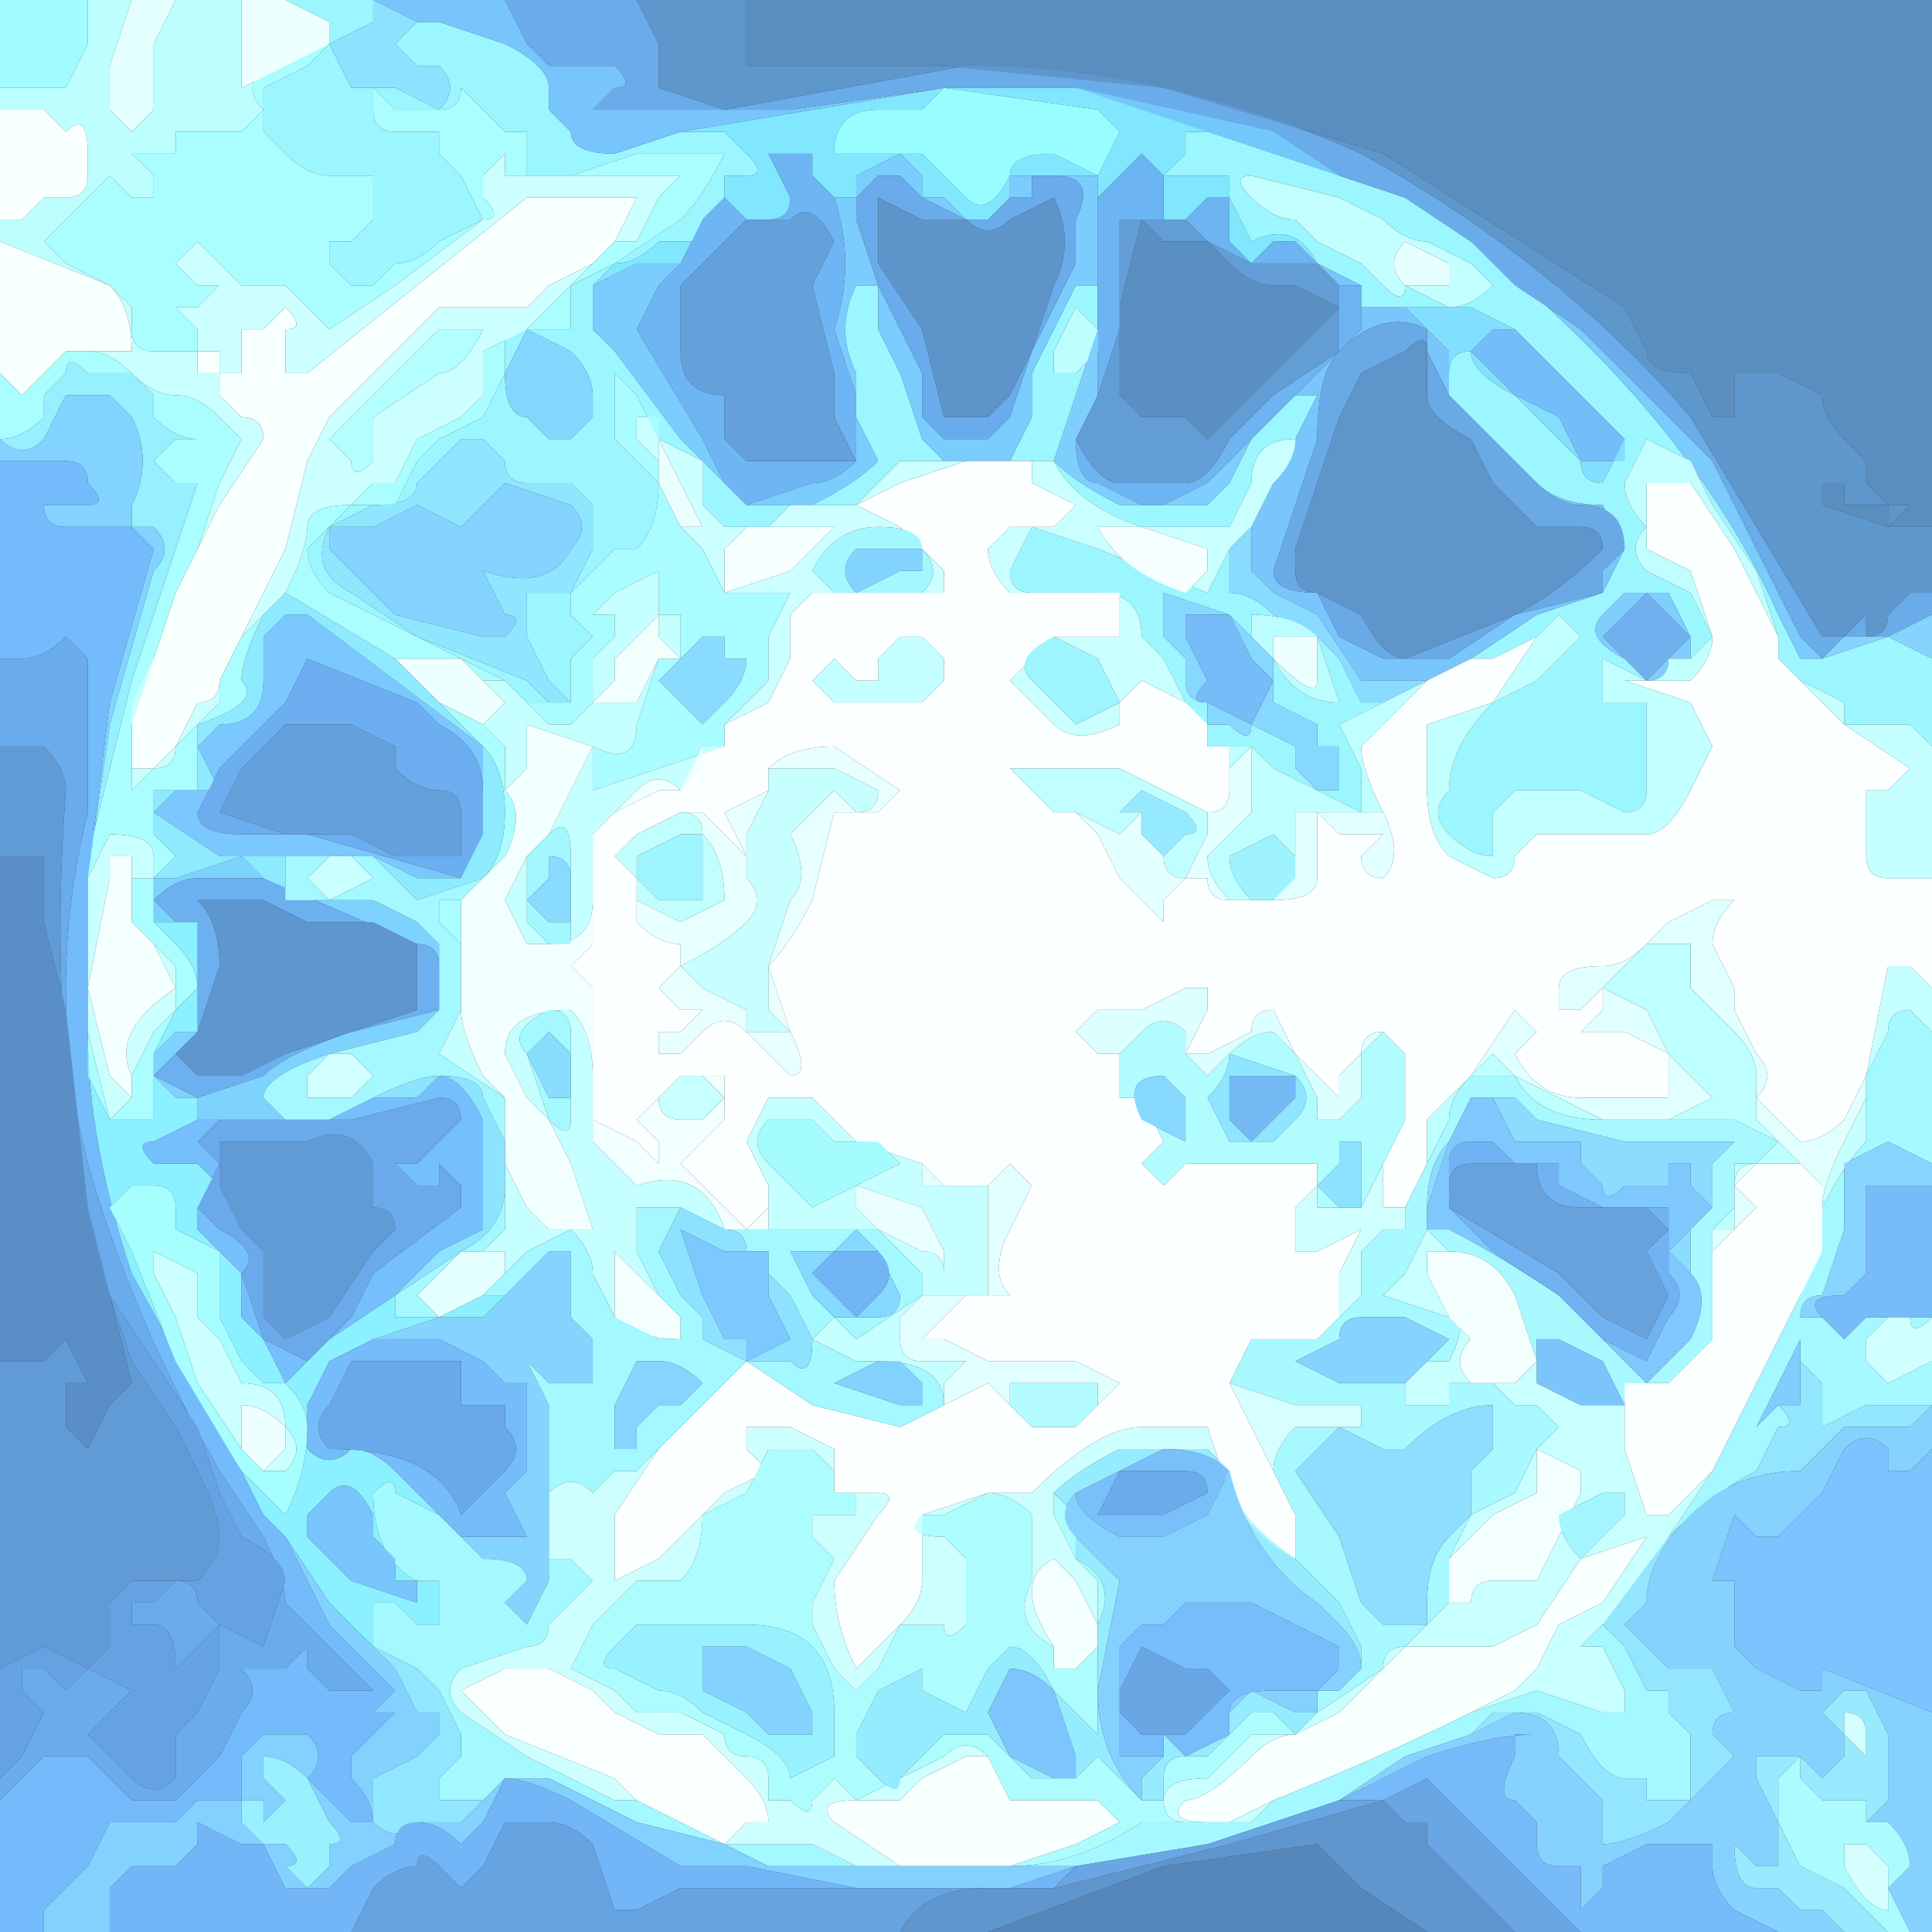 <?xml version="1.0" encoding="UTF-8" standalone="no"?>
<svg xmlns:xlink="http://www.w3.org/1999/xlink" height="4.4px" width="4.4px" xmlns="http://www.w3.org/2000/svg">
  <rect width="100%" height="100%" fill="#333333" stroke="none"/>
  <g transform="matrix(1.0, 0.0, 0.0, 1.0, 2.2, 2.2)">
    <path d="M1.05 -1.65 L1.15 -1.6 1.2 -1.55 Q1.15 -1.5 1.1 -1.5 L1.0 -1.55 Q1.0 -1.5 0.95 -1.55 L0.9 -1.6 0.8 -1.65 0.75 -1.7 Q0.7 -1.7 0.65 -1.75 0.6 -1.8 0.65 -1.8 L0.85 -1.75 0.95 -1.7 Q1.0 -1.65 1.05 -1.65 M1.1 -1.55 L1.1 -1.6 1.0 -1.65 Q0.95 -1.6 1.0 -1.55 L1.05 -1.55 1.1 -1.55" fill="#c3ffff" fill-rule="evenodd" stroke="none"/>
    <path d="M1.05 -1.65 Q1.0 -1.65 0.95 -1.7 L0.85 -1.75 0.65 -1.8 Q0.6 -1.8 0.65 -1.75 0.7 -1.7 0.75 -1.7 L0.8 -1.65 0.9 -1.6 0.95 -1.55 Q1.0 -1.5 1.0 -1.55 L1.1 -1.5 Q1.15 -1.5 1.2 -1.55 L1.15 -1.6 1.05 -1.65 M1.15 -1.65 Q1.65 -1.25 1.85 -0.8 L1.9 -0.7 1.95 -0.7 2.1 -0.75 2.2 -0.7 2.2 -0.5 2.15 -0.55 2.1 -0.55 2.05 -0.55 2.0 -0.55 2.0 -0.6 1.9 -0.65 1.85 -0.7 1.85 -0.75 1.8 -0.9 1.7 -1.05 1.65 -1.15 1.55 -1.2 1.5 -1.1 Q1.5 -1.05 1.55 -1.0 1.5 -0.95 1.55 -0.9 L1.65 -0.85 1.7 -0.75 1.65 -0.7 Q1.65 -0.7 1.6 -0.7 L1.65 -0.7 1.65 -0.75 1.6 -0.85 1.5 -0.85 1.45 -0.8 Q1.4 -0.75 1.5 -0.7 L1.55 -0.65 1.45 -0.7 Q1.45 -0.7 1.45 -0.6 1.45 -0.6 1.5 -0.6 L1.55 -0.6 1.55 -0.55 Q1.55 -0.5 1.55 -0.45 L1.55 -0.4 Q1.55 -0.35 1.5 -0.35 L1.4 -0.4 1.25 -0.4 1.2 -0.35 1.2 -0.25 Q1.15 -0.25 1.1 -0.3 1.05 -0.35 1.1 -0.4 1.1 -0.5 1.2 -0.6 L1.3 -0.65 1.35 -0.7 1.4 -0.75 1.35 -0.8 1.3 -0.75 1.2 -0.7 1.15 -0.7 1.05 -0.65 1.15 -0.7 1.3 -0.8 1.45 -0.85 1.5 -0.95 1.45 -1.05 Q1.35 -1.05 1.3 -1.1 L1.2 -1.2 1.1 -1.3 1.1 -1.35 Q1.1 -1.4 1.15 -1.4 1.15 -1.35 1.25 -1.3 L1.3 -1.25 1.4 -1.15 Q1.4 -1.1 1.45 -1.1 L1.5 -1.2 1.45 -1.25 1.35 -1.35 1.25 -1.45 1.15 -1.5 1.0 -1.5 0.95 -1.5 0.9 -1.5 0.9 -1.55 0.8 -1.6 Q0.75 -1.7 0.65 -1.65 L0.6 -1.75 0.6 -1.8 0.55 -1.8 0.45 -1.8 0.5 -1.85 0.5 -1.9 0.6 -1.9 0.7 -1.9 0.85 -1.8 1.0 -1.75 1.15 -1.65 M0.65 -1.0 L0.6 -0.95 0.6 -0.85 Q0.65 -0.85 0.7 -0.8 L0.8 -0.75 0.85 -0.7 0.9 -0.6 0.95 -0.6 1.05 -0.65 0.95 -0.6 0.85 -0.55 0.9 -0.45 0.9 -0.35 0.7 -0.45 0.65 -0.5 0.55 -0.5 0.55 -0.55 0.5 -0.55 0.5 -0.6 0.45 -0.7 0.4 -0.75 Q0.4 -0.85 0.3 -0.85 L0.15 -0.85 Q0.1 -0.85 0.1 -0.9 L0.15 -1.0 0.3 -0.95 0.55 -0.85 0.6 -0.95 0.65 -1.0 0.7 -1.1 Q0.75 -1.15 0.75 -1.2 0.65 -1.2 0.65 -1.1 L0.6 -1.0 0.5 -1.0 0.4 -1.0 Q0.25 -1.05 0.2 -1.15 L0.1 -1.15 0.1 -1.15 0.05 -1.15 0.0 -1.15 -0.1 -1.15 -0.15 -1.15 -0.25 -1.05 -0.4 -1.05 -0.45 -1.0 -0.55 -1.0 -0.6 -1.05 -0.6 -1.15 -0.7 -1.2 -0.75 -1.3 -0.8 -1.35 -0.8 -1.2 -0.7 -1.1 Q-0.7 -1.0 -0.75 -0.95 L-0.8 -0.95 -0.8 -0.95 -0.85 -0.9 -0.9 -0.85 -0.9 -0.8 -0.85 -0.75 -0.9 -0.7 -0.9 -0.6 -0.95 -0.6 -1.0 -0.6 -1.05 -0.65 -1.25 -0.75 -1.45 -0.85 Q-1.5 -0.9 -1.5 -0.95 L-1.4 -1.05 Q-1.35 -1.05 -1.3 -1.05 L-1.25 -1.15 -1.2 -1.2 -1.1 -1.25 -1.05 -1.35 -1.05 -1.45 -0.9 -1.45 -0.9 -1.55 -0.8 -1.6 -0.65 -1.7 Q-0.6 -1.75 -0.55 -1.85 L-0.75 -1.85 -0.9 -1.8 -1.0 -1.8 -1.0 -1.9 -1.05 -1.9 -1.1 -1.95 -1.15 -2.0 Q-1.15 -1.95 -1.2 -1.95 L-1.3 -1.95 -1.35 -2.0 -1.35 -1.95 Q-1.35 -1.9 -1.3 -1.9 L-1.25 -1.9 -1.2 -1.9 -1.2 -1.85 -1.15 -1.8 -1.1 -1.7 -1.2 -1.65 Q-1.25 -1.6 -1.3 -1.6 L-1.35 -1.55 -1.4 -1.55 -1.4 -1.55 -1.45 -1.6 -1.45 -1.65 -1.4 -1.65 -1.35 -1.7 -1.35 -1.8 -1.45 -1.8 Q-1.5 -1.8 -1.55 -1.85 L-1.6 -1.9 -1.6 -2.0 -1.5 -2.05 -1.45 -2.1 -1.4 -2.0 -1.3 -2.0 -1.2 -1.95 Q-1.15 -2.0 -1.2 -2.05 L-1.25 -2.05 -1.3 -2.1 -1.25 -2.15 -1.25 -2.15 -1.2 -2.15 -1.05 -2.1 Q-0.95 -2.05 -0.95 -2.0 L-0.95 -1.95 -0.9 -1.9 Q-0.9 -1.85 -0.8 -1.85 L-0.65 -1.9 -0.55 -1.9 -0.5 -1.85 Q-0.45 -1.8 -0.5 -1.8 L-0.55 -1.8 -0.55 -1.75 -0.6 -1.7 -0.6 -1.65 -0.65 -1.65 -0.7 -1.65 Q-0.75 -1.6 -0.8 -1.6 L-0.85 -1.55 -0.85 -1.45 -0.8 -1.4 -0.65 -1.2 -0.5 -1.05 -0.45 -1.05 -0.35 -1.05 Q-0.25 -1.1 -0.2 -1.15 L-0.25 -1.25 -0.25 -1.35 Q-0.3 -1.45 -0.25 -1.55 L-0.2 -1.55 -0.2 -1.45 -0.15 -1.35 -0.1 -1.2 -0.05 -1.15 0.1 -1.15 0.15 -1.25 0.15 -1.35 0.2 -1.45 0.25 -1.55 0.3 -1.55 0.3 -1.45 0.25 -1.3 0.2 -1.15 Q0.25 -1.1 0.35 -1.05 L0.55 -1.05 0.6 -1.1 0.65 -1.2 0.7 -1.25 0.75 -1.3 0.8 -1.3 0.65 -1.0 M0.3 -1.45 L0.3 -1.45 0.25 -1.5 0.2 -1.4 0.2 -1.35 Q0.25 -1.35 0.25 -1.35 L0.3 -1.4 0.3 -1.45 M-1.35 -2.2 L-1.35 -2.15 -1.45 -2.1 -1.45 -2.15 -1.55 -2.2 -1.35 -2.2 M-1.45 -2.1 L-1.45 -2.1 M-1.05 -0.65 L-1.05 -0.65 M0.4 -1.0 L0.4 -1.0 M1.5 -0.7 L1.5 -0.7 M0.7 -0.7 Q0.75 -0.6 0.85 -0.6 L0.8 -0.75 Q0.75 -0.8 0.65 -0.8 0.65 -0.8 0.65 -0.75 L0.7 -0.7 0.6 -0.8 0.45 -0.85 0.45 -0.75 0.5 -0.7 0.5 -0.65 Q0.5 -0.6 0.55 -0.6 L0.55 -0.55 0.6 -0.55 Q0.65 -0.5 0.65 -0.55 L0.75 -0.5 0.75 -0.45 0.8 -0.4 0.85 -0.4 0.85 -0.5 0.8 -0.5 0.8 -0.55 0.7 -0.6 0.7 -0.7 M-0.85 -1.25 L-0.85 -1.3 Q-0.85 -1.35 -0.9 -1.4 L-1.0 -1.45 -1.05 -1.35 Q-1.05 -1.25 -1.0 -1.25 L-0.95 -1.2 -0.9 -1.2 -0.85 -1.25 M-1.2 -1.15 L-1.25 -1.1 Q-1.25 -1.05 -1.35 -1.05 L-1.45 -1.0 Q-1.5 -0.9 -1.4 -0.85 L-1.25 -0.75 -1.0 -0.65 -0.95 -0.6 -0.9 -0.6 -0.95 -0.65 -1.0 -0.75 -1.0 -0.85 Q-0.95 -0.85 -0.9 -0.85 L-0.85 -0.95 -0.85 -1.05 -0.9 -1.1 -1.0 -1.1 Q-1.05 -1.1 -1.05 -1.15 L-1.1 -1.2 -1.15 -1.2 -1.2 -1.15" fill="#9bf6ff" fill-rule="evenodd" stroke="none"/>
    <path d="M1.1 -1.55 L1.05 -1.55 1.0 -1.55 Q0.95 -1.6 1.0 -1.65 L1.1 -1.6 1.1 -1.55" fill="#e5ffff" fill-rule="evenodd" stroke="none"/>
    <path d="M1.15 -1.65 L1.25 -1.55 1.4 -1.45 1.7 -1.15 1.9 -0.75 1.95 -0.7 1.9 -0.7 1.85 -0.8 Q1.65 -1.25 1.15 -1.65" fill="#7bccfc" fill-rule="evenodd" stroke="none"/>
    <path d="M1.95 -0.7 L1.9 -0.75 1.7 -1.15 1.4 -1.45 1.25 -1.55 1.15 -1.65 1.0 -1.75 0.25 -2.0 0.15 -2.0 0.05 -2.0 0.0 -2.0 0.0 -2.0 -0.05 -2.0 -0.4 -1.95 -0.8 -1.95 -0.85 -1.95 -0.8 -2.0 Q-0.75 -2.0 -0.8 -2.05 L-0.85 -2.05 -0.9 -2.05 Q-0.9 -2.05 -0.95 -2.05 L-1.0 -2.1 -1.05 -2.2 -0.75 -2.2 -0.7 -2.1 -0.7 -2.0 -0.55 -1.95 0.0 -2.05 Q0.45 -2.05 0.9 -1.85 1.35 -1.6 1.65 -1.25 L1.95 -0.75 1.95 -0.75 2.0 -0.75 2.05 -0.8 2.05 -0.75 Q2.1 -0.75 2.1 -0.8 L2.15 -0.85 2.2 -0.85 2.2 -0.8 2.1 -0.75 2.05 -0.75 2.0 -0.75 1.95 -0.7" fill="#6aace9" fill-rule="evenodd" stroke="none"/>
    <path d="M1.25 -1.45 L1.35 -1.35 1.45 -1.25 1.5 -1.2 1.5 -1.15 1.4 -1.15 1.35 -1.25 1.25 -1.3 1.15 -1.4 1.2 -1.45 1.25 -1.45" fill="#73bdf8" fill-rule="evenodd" stroke="none"/>
    <path d="M1.0 -1.5 L1.15 -1.5 1.25 -1.45 1.2 -1.45 1.15 -1.4 1.25 -1.3 1.35 -1.25 1.4 -1.15 1.5 -1.15 1.5 -1.2 1.45 -1.25 1.5 -1.2 1.45 -1.1 Q1.4 -1.1 1.4 -1.15 L1.3 -1.25 1.25 -1.3 Q1.15 -1.35 1.15 -1.4 1.1 -1.4 1.1 -1.35 L1.1 -1.3 1.1 -1.4 1.05 -1.45 1.0 -1.5 M1.05 -1.45 L1.05 -1.45" fill="#83dfff" fill-rule="evenodd" stroke="none"/>
    <path d="M1.1 -1.3 L1.2 -1.2 1.3 -1.1 Q1.35 -1.05 1.45 -1.05 L1.5 -0.95 1.45 -0.85 1.3 -0.8 1.15 -0.7 1.05 -0.65 0.95 -0.65 0.9 -0.65 0.8 -0.8 0.7 -0.85 0.65 -0.9 0.65 -1.0 0.8 -1.3 0.75 -1.3 0.8 -1.35 0.85 -1.4 0.9 -1.45 0.9 -1.55 0.85 -1.55 0.8 -1.6 0.9 -1.55 0.9 -1.5 0.95 -1.5 1.0 -1.5 1.05 -1.45 Q0.95 -1.5 0.85 -1.4 0.8 -1.35 0.8 -1.2 L0.75 -1.05 0.7 -0.9 Q0.7 -0.85 0.8 -0.85 L0.85 -0.75 0.95 -0.7 1.1 -0.7 1.25 -0.8 1.45 -0.85 1.45 -0.9 1.5 -0.95 Q1.5 -1.05 1.4 -1.05 1.35 -1.05 1.3 -1.1 L1.25 -1.15 1.15 -1.25 1.1 -1.3 1.05 -1.4 1.05 -1.45 1.1 -1.4 1.1 -1.3 M0.8 -1.6 L0.8 -1.6" fill="#78c6fb" fill-rule="evenodd" stroke="none"/>
    <path d="M1.05 -1.45 L1.05 -1.45 1.05 -1.4 1.1 -1.3 1.15 -1.25 1.25 -1.15 1.3 -1.1 Q1.35 -1.05 1.4 -1.05 1.5 -1.05 1.5 -0.95 L1.45 -0.9 1.45 -0.85 1.25 -0.8 1.1 -0.7 0.95 -0.7 0.85 -0.75 0.8 -0.85 Q0.7 -0.85 0.7 -0.9 L0.75 -1.05 0.8 -1.2 Q0.8 -1.35 0.85 -1.4 0.95 -1.5 1.05 -1.45 M1.05 -1.3 L1.05 -1.4 Q1.05 -1.45 1.0 -1.4 L0.9 -1.35 0.85 -1.25 0.8 -1.1 0.75 -0.95 0.75 -0.9 Q0.75 -0.85 0.8 -0.85 L0.9 -0.8 Q0.95 -0.7 1.0 -0.7 L1.25 -0.8 Q1.35 -0.85 1.45 -0.95 1.45 -1.0 1.4 -1.0 L1.35 -1.0 1.3 -1.0 1.2 -1.1 1.15 -1.2 Q1.05 -1.25 1.05 -1.3" fill="#69a9e6" fill-rule="evenodd" stroke="none"/>
    <path d="M1.05 -1.3 Q1.05 -1.25 1.15 -1.2 L1.2 -1.1 1.3 -1.0 1.35 -1.0 1.4 -1.0 Q1.45 -1.0 1.45 -0.95 1.35 -0.85 1.25 -0.8 L1.0 -0.7 Q0.95 -0.7 0.9 -0.8 L0.8 -0.85 Q0.75 -0.85 0.75 -0.9 L0.75 -0.95 0.8 -1.1 0.85 -1.25 0.9 -1.35 1.0 -1.4 Q1.05 -1.45 1.05 -1.4 L1.05 -1.3" fill="#5e95ca" fill-rule="evenodd" stroke="none"/>
    <path d="M2.2 -1.0 L2.1 -1.0 2.15 -1.05 2.15 -1.05 2.1 -1.05 2.1 -1.0 1.95 -1.05 1.95 -1.1 2.0 -1.1 2.0 -1.05 2.05 -1.05 2.1 -1.05 2.05 -1.1 2.05 -1.15 2.0 -1.2 Q1.95 -1.25 1.95 -1.3 L1.85 -1.35 1.75 -1.35 1.75 -1.25 Q1.7 -1.25 1.7 -1.25 L1.65 -1.35 Q1.55 -1.35 1.55 -1.4 L1.5 -1.5 0.95 -1.85 0.45 -2.0 -0.05 -2.05 -0.5 -2.05 -0.5 -2.2 2.2 -2.2 2.2 -1.0" fill="#598ebe" fill-rule="evenodd" stroke="none"/>
    <path d="M2.2 -0.85 L2.15 -0.85 2.1 -0.8 Q2.1 -0.75 2.05 -0.75 L2.05 -0.8 2.0 -0.75 1.95 -0.75 1.95 -0.75 1.65 -1.25 Q1.35 -1.6 0.9 -1.85 0.45 -2.05 0.0 -2.05 L-0.55 -1.95 -0.7 -2.0 -0.7 -2.1 -0.75 -2.2 -0.5 -2.2 -0.5 -2.05 -0.05 -2.05 0.45 -2.0 0.95 -1.85 1.5 -1.5 1.55 -1.4 Q1.55 -1.35 1.65 -1.35 L1.7 -1.25 Q1.7 -1.25 1.75 -1.25 L1.75 -1.35 1.85 -1.35 1.95 -1.3 Q1.95 -1.25 2.0 -1.2 L2.05 -1.15 2.05 -1.1 2.1 -1.05 2.05 -1.05 2.0 -1.05 2.0 -1.1 1.95 -1.1 1.95 -1.05 2.1 -1.0 2.1 -1.05 2.15 -1.05 2.15 -1.05 2.1 -1.0 2.2 -1.0 2.2 -0.85" fill="#5e97cc" fill-rule="evenodd" stroke="none"/>
    <path d="M-0.05 -2.0 L0.0 -2.0 0.0 -2.0 0.05 -2.0 0.15 -2.0 0.25 -2.0 0.7 -1.9 0.6 -1.9 0.5 -1.9 0.5 -1.85 0.45 -1.8 0.55 -1.8 0.6 -1.8 0.6 -1.75 0.65 -1.65 Q0.75 -1.7 0.8 -1.6 L0.8 -1.6 0.75 -1.65 0.75 -1.65 0.7 -1.65 0.65 -1.6 0.6 -1.65 0.6 -1.75 0.55 -1.75 0.5 -1.7 Q0.45 -1.7 0.45 -1.7 L0.45 -1.8 0.4 -1.85 0.35 -1.8 0.3 -1.75 0.3 -1.8 0.25 -1.8 0.1 -1.8 0.1 -1.75 0.05 -1.7 0.0 -1.7 -0.05 -1.75 -0.1 -1.75 -0.1 -1.8 -0.15 -1.85 -0.25 -1.8 -0.25 -1.75 -0.3 -1.75 -0.3 -1.75 -0.35 -1.8 -0.35 -1.85 -0.45 -1.85 -0.4 -1.75 Q-0.4 -1.7 -0.45 -1.7 L-0.5 -1.7 -0.55 -1.75 -0.6 -1.7 -0.65 -1.6 -0.75 -1.6 -0.85 -1.55 -0.85 -1.45 -0.8 -1.4 -0.85 -1.45 -0.85 -1.55 -0.8 -1.6 Q-0.75 -1.6 -0.7 -1.65 L-0.65 -1.65 -0.6 -1.65 -0.6 -1.7 -0.55 -1.75 -0.55 -1.8 -0.5 -1.8 Q-0.45 -1.8 -0.5 -1.85 L-0.55 -1.9 -0.65 -1.9 -0.35 -1.95 -0.05 -2.0 -0.1 -1.95 -0.2 -1.95 Q-0.3 -1.95 -0.3 -1.85 L-0.2 -1.85 -0.1 -1.85 0.0 -1.75 Q0.05 -1.7 0.1 -1.8 0.1 -1.85 0.2 -1.85 L0.3 -1.8 0.35 -1.9 0.3 -1.95 -0.05 -2.0" fill="#80e7ff" fill-rule="evenodd" stroke="none"/>
    <path d="M0.35 -1.9 L0.3 -1.8 0.2 -1.85 Q0.1 -1.85 0.1 -1.8 0.05 -1.7 0.0 -1.75 L-0.1 -1.85 -0.2 -1.85 -0.3 -1.85 Q-0.3 -1.95 -0.2 -1.95 L-0.1 -1.95 -0.05 -2.0 0.3 -1.95 0.35 -1.9" fill="#98fdff" fill-rule="evenodd" stroke="none"/>
    <path d="M0.25 -2.0 L1.0 -1.75 0.85 -1.8 0.7 -1.9 0.25 -2.0" fill="#73c8fb" fill-rule="evenodd" stroke="none"/>
    <path d="M0.75 -1.3 L0.7 -1.25 0.65 -1.2 0.55 -1.1 0.45 -1.05 0.4 -1.05 0.3 -1.1 Q0.25 -1.1 0.25 -1.2 L0.3 -1.3 0.3 -1.45 0.3 -1.45 0.3 -1.6 Q0.3 -1.7 0.3 -1.75 L0.35 -1.8 0.4 -1.85 0.45 -1.8 0.45 -1.7 Q0.45 -1.7 0.5 -1.7 L0.55 -1.75 0.6 -1.75 0.6 -1.65 0.65 -1.6 0.7 -1.65 0.75 -1.65 0.75 -1.65 0.8 -1.6 0.85 -1.55 0.9 -1.55 0.9 -1.45 0.85 -1.4 0.8 -1.35 0.75 -1.3 M0.35 -1.55 L0.35 -1.45 0.3 -1.3 0.25 -1.2 Q0.3 -1.1 0.35 -1.1 L0.5 -1.1 Q0.55 -1.1 0.6 -1.2 L0.7 -1.3 0.85 -1.4 0.85 -1.55 0.8 -1.6 0.7 -1.6 0.65 -1.6 0.55 -1.65 0.5 -1.7 0.45 -1.7 0.4 -1.7 0.35 -1.7 0.35 -1.55" fill="#6db4f3" fill-rule="evenodd" stroke="none"/>
    <path d="M0.3 -1.45 L0.3 -1.55 0.25 -1.55 0.2 -1.45 0.15 -1.35 0.15 -1.25 0.1 -1.15 -0.05 -1.15 -0.1 -1.2 -0.15 -1.35 -0.2 -1.45 -0.2 -1.55 -0.25 -1.55 Q-0.3 -1.45 -0.25 -1.35 L-0.25 -1.25 -0.2 -1.15 Q-0.25 -1.1 -0.35 -1.05 L-0.45 -1.05 -0.5 -1.05 -0.65 -1.2 -0.8 -1.4 -0.85 -1.45 -0.85 -1.55 -0.75 -1.6 -0.65 -1.6 -0.7 -1.55 -0.75 -1.45 -0.6 -1.2 -0.55 -1.1 -0.5 -1.05 -0.35 -1.1 Q-0.3 -1.1 -0.25 -1.15 L-0.25 -1.3 -0.3 -1.45 Q-0.25 -1.6 -0.3 -1.75 L-0.3 -1.75 -0.25 -1.75 -0.25 -1.8 -0.15 -1.85 -0.1 -1.8 -0.1 -1.75 -0.05 -1.75 0.0 -1.7 -0.1 -1.75 -0.15 -1.8 -0.2 -1.8 -0.2 -1.8 -0.25 -1.75 -0.25 -1.7 -0.2 -1.55 -0.1 -1.35 -0.1 -1.25 -0.05 -1.2 0.05 -1.2 0.1 -1.25 0.15 -1.4 0.25 -1.6 0.25 -1.7 Q0.3 -1.8 0.2 -1.8 L0.15 -1.8 0.15 -1.75 0.1 -1.75 0.1 -1.8 0.25 -1.8 0.3 -1.8 0.3 -1.75 Q0.3 -1.7 0.3 -1.6 L0.3 -1.45" fill="#7bcdfe" fill-rule="evenodd" stroke="none"/>
    <path d="M0.35 -1.55 L0.35 -1.7 0.4 -1.7 0.45 -1.7 0.5 -1.7 0.55 -1.65 0.65 -1.6 0.7 -1.6 0.8 -1.6 0.85 -1.55 0.85 -1.4 0.7 -1.3 0.6 -1.2 Q0.55 -1.1 0.5 -1.1 L0.35 -1.1 Q0.3 -1.1 0.25 -1.2 L0.3 -1.3 0.35 -1.45 0.35 -1.55 M0.45 -1.65 L0.4 -1.7 0.35 -1.5 0.35 -1.3 0.4 -1.25 0.5 -1.25 0.55 -1.2 0.55 -1.2 0.7 -1.35 0.85 -1.5 0.75 -1.55 0.7 -1.55 Q0.65 -1.55 0.6 -1.6 L0.55 -1.65 0.5 -1.65 0.45 -1.65" fill="#629dd6" fill-rule="evenodd" stroke="none"/>
    <path d="M0.45 -1.65 L0.5 -1.65 0.55 -1.65 0.6 -1.6 Q0.65 -1.55 0.7 -1.55 L0.75 -1.55 0.85 -1.5 0.7 -1.35 0.55 -1.2 0.55 -1.2 0.5 -1.25 0.4 -1.25 0.35 -1.3 0.35 -1.5 0.4 -1.7 0.45 -1.65" fill="#5a8fc2" fill-rule="evenodd" stroke="none"/>
    <path d="M0.1 -1.75 L0.15 -1.75 0.15 -1.8 0.2 -1.8 Q0.3 -1.8 0.25 -1.7 L0.25 -1.6 0.15 -1.4 0.1 -1.25 0.05 -1.2 -0.05 -1.2 -0.1 -1.25 -0.1 -1.35 -0.2 -1.55 -0.25 -1.7 -0.25 -1.75 -0.2 -1.8 -0.2 -1.8 -0.15 -1.8 -0.1 -1.75 0.0 -1.7 0.05 -1.7 0.1 -1.75 M0.1 -1.7 Q0.05 -1.65 0.0 -1.7 L-0.1 -1.7 -0.2 -1.75 -0.2 -1.6 -0.1 -1.45 -0.05 -1.25 0.05 -1.25 0.1 -1.3 0.15 -1.4 0.2 -1.55 Q0.25 -1.65 0.2 -1.75 L0.1 -1.7" fill="#69abeb" fill-rule="evenodd" stroke="none"/>
    <path d="M0.1 -1.7 L0.2 -1.75 Q0.25 -1.65 0.2 -1.55 L0.15 -1.4 0.1 -1.3 0.05 -1.25 -0.05 -1.25 -0.1 -1.45 -0.2 -1.6 -0.2 -1.75 -0.1 -1.7 0.0 -1.7 Q0.05 -1.65 0.1 -1.7" fill="#5d95cb" fill-rule="evenodd" stroke="none"/>
    <path d="M0.25 -1.5 L0.3 -1.45 0.3 -1.4 0.25 -1.35 Q0.25 -1.35 0.2 -1.35 L0.2 -1.4 0.25 -1.5" fill="#bdfeff" fill-rule="evenodd" stroke="none"/>
    <path d="M0.65 -1.2 L0.6 -1.1 0.55 -1.05 0.35 -1.05 Q0.25 -1.1 0.2 -1.15 L0.25 -1.3 0.3 -1.45 0.3 -1.3 0.25 -1.2 Q0.25 -1.1 0.3 -1.1 L0.4 -1.05 0.45 -1.05 0.55 -1.1 0.65 -1.2" fill="#7fcffe" fill-rule="evenodd" stroke="none"/>
    <path d="M0.05 -1.15 L0.1 -1.15 0.1 -1.15 0.2 -1.15 Q0.25 -1.05 0.4 -1.0 L0.5 -1.0 0.6 -1.0 0.65 -1.1 Q0.65 -1.2 0.75 -1.2 0.75 -1.15 0.7 -1.1 L0.65 -1.0 0.6 -0.95 0.55 -0.85 0.3 -0.95 0.15 -1.0 0.1 -0.9 Q0.1 -0.85 0.15 -0.85 L0.3 -0.85 Q0.4 -0.85 0.4 -0.75 L0.45 -0.7 0.5 -0.6 0.5 -0.55 0.55 -0.55 0.5 -0.6 0.4 -0.65 0.35 -0.6 0.35 -0.55 Q0.25 -0.5 0.2 -0.55 L0.15 -0.6 0.1 -0.65 0.2 -0.75 0.35 -0.75 0.35 -0.85 0.3 -0.85 0.2 -0.85 0.1 -0.85 Q0.05 -0.9 0.05 -0.95 L0.1 -1.0 0.2 -1.0 0.25 -1.05 0.15 -1.1 0.15 -1.1 0.15 -1.15 0.05 -1.15 M0.4 -1.0 L0.35 -1.0 0.3 -1.0 Q0.35 -0.9 0.5 -0.85 L0.55 -0.9 0.55 -0.95 0.4 -1.0 M0.2 -0.75 Q0.1 -0.7 0.15 -0.65 L0.2 -0.6 0.25 -0.55 0.35 -0.6 0.3 -0.7 0.2 -0.75" fill="#c9ffff" fill-rule="evenodd" stroke="none"/>
    <path d="M1.05 -0.65 L0.95 -0.6 0.9 -0.6 0.85 -0.7 0.8 -0.75 0.7 -0.8 Q0.65 -0.85 0.6 -0.85 L0.6 -0.95 0.65 -1.0 0.65 -0.9 0.7 -0.85 0.8 -0.8 0.9 -0.65 0.95 -0.65 1.05 -0.65 M-0.55 -0.75 L-0.55 -0.7 -0.5 -0.7 Q-0.5 -0.65 -0.55 -0.6 L-0.6 -0.55 -0.65 -0.6 -0.7 -0.65 -0.6 -0.75 -0.55 -0.75" fill="#89dcff" fill-rule="evenodd" stroke="none"/>
    <path d="M0.4 -1.0 L0.4 -1.0 0.55 -0.95 0.55 -0.9 0.5 -0.85 Q0.35 -0.9 0.3 -1.0 L0.35 -1.0 0.4 -1.0 M-0.3 -1.0 L-0.4 -0.9 -0.55 -0.85 -0.55 -0.95 -0.5 -1.0 -0.45 -1.0 -0.3 -1.0" fill="#f5ffff" fill-rule="evenodd" stroke="none"/>
    <path d="M0.7 -0.75 L0.7 -0.7 Q0.8 -0.6 0.8 -0.65 L0.8 -0.75 0.7 -0.75 0.7 -0.75 M0.7 -0.7 L0.65 -0.75 Q0.65 -0.8 0.65 -0.8 0.75 -0.8 0.8 -0.75 L0.85 -0.6 Q0.75 -0.6 0.7 -0.7" fill="#bcfeff" fill-rule="evenodd" stroke="none"/>
    <path d="M0.7 -0.75 L0.7 -0.75 0.8 -0.75 0.8 -0.65 Q0.8 -0.6 0.7 -0.7 L0.7 -0.75 M-1.1 -0.55 L-1.2 -0.6 -1.3 -0.7 -1.15 -0.7 -1.1 -0.65 -1.05 -0.6 -1.1 -0.55" fill="#edffff" fill-rule="evenodd" stroke="none"/>
    <path d="M0.7 -0.65 L0.65 -0.7 0.6 -0.8 0.5 -0.8 0.5 -0.75 0.55 -0.65 Q0.5 -0.6 0.55 -0.6 L0.65 -0.55 0.7 -0.65 M0.7 -0.7 L0.7 -0.6 0.8 -0.55 0.8 -0.5 0.85 -0.5 0.85 -0.4 0.8 -0.4 0.75 -0.45 0.75 -0.5 0.65 -0.55 Q0.65 -0.5 0.6 -0.55 L0.55 -0.55 0.55 -0.6 Q0.5 -0.6 0.5 -0.65 L0.5 -0.7 0.45 -0.75 0.45 -0.85 0.6 -0.8 0.7 -0.7" fill="#87d8ff" fill-rule="evenodd" stroke="none"/>
    <path d="M0.7 -0.65 L0.65 -0.55 0.55 -0.6 Q0.5 -0.6 0.55 -0.65 L0.5 -0.75 0.5 -0.8 0.6 -0.8 0.65 -0.7 0.7 -0.65" fill="#76bcf9" fill-rule="evenodd" stroke="none"/>
    <path d="M0.0 -1.15 L0.05 -1.15 0.15 -1.15 0.15 -1.1 0.15 -1.1 0.25 -1.05 0.2 -1.0 0.1 -1.0 0.05 -0.95 Q0.05 -0.9 0.1 -0.85 L0.2 -0.85 0.3 -0.85 0.35 -0.85 0.35 -0.75 0.2 -0.75 0.1 -0.65 0.15 -0.6 0.2 -0.55 Q0.25 -0.5 0.35 -0.55 L0.35 -0.6 0.4 -0.65 0.5 -0.6 0.55 -0.55 0.55 -0.5 0.6 -0.5 0.6 -0.4 Q0.6 -0.35 0.55 -0.35 L0.35 -0.45 0.1 -0.45 0.15 -0.4 0.2 -0.35 Q0.2 -0.35 0.25 -0.35 L0.3 -0.3 0.35 -0.2 0.45 -0.1 0.45 -0.15 0.5 -0.2 0.55 -0.2 Q0.55 -0.15 0.6 -0.15 L0.7 -0.15 Q0.8 -0.15 0.8 -0.2 L0.8 -0.35 0.85 -0.3 0.95 -0.3 0.9 -0.25 Q0.9 -0.2 0.95 -0.2 1.0 -0.25 0.95 -0.35 0.9 -0.45 0.9 -0.5 L1.0 -0.6 1.05 -0.65 1.15 -0.7 1.2 -0.7 1.3 -0.75 1.2 -0.6 1.05 -0.55 1.05 -0.4 Q1.05 -0.3 1.1 -0.25 L1.2 -0.2 Q1.25 -0.2 1.25 -0.25 L1.3 -0.3 1.3 -0.3 1.45 -0.3 1.55 -0.3 Q1.6 -0.3 1.65 -0.4 L1.7 -0.5 1.65 -0.6 1.5 -0.65 1.65 -0.65 Q1.7 -0.7 1.7 -0.75 L1.65 -0.9 1.55 -0.95 Q1.55 -0.95 1.55 -1.0 L1.55 -1.1 1.65 -1.1 1.75 -0.95 1.85 -0.75 1.85 -0.7 1.9 -0.65 2.0 -0.55 2.15 -0.45 2.1 -0.4 2.05 -0.4 2.05 -0.25 Q2.05 -0.2 2.1 -0.2 L2.2 -0.2 2.2 0.05 2.15 0.0 2.1 0.0 2.05 0.25 2.0 0.35 Q1.95 0.4 1.9 0.4 L1.85 0.35 1.8 0.3 Q1.85 0.25 1.8 0.2 L1.75 0.1 1.75 0.05 1.7 -0.05 Q1.7 -0.1 1.75 -0.15 L1.75 -0.15 1.7 -0.15 1.6 -0.1 1.55 -0.05 Q1.5 0.0 1.45 0.0 1.35 0.0 1.35 0.05 L1.35 0.1 1.4 0.1 1.45 0.05 Q1.45 0.05 1.45 0.1 L1.4 0.15 1.45 0.15 1.5 0.15 1.6 0.2 1.6 0.3 1.4 0.3 Q1.3 0.3 1.25 0.2 L1.3 0.15 1.25 0.1 1.15 0.25 1.05 0.35 1.05 0.45 1.0 0.55 0.95 0.55 0.95 0.45 1.0 0.35 1.0 0.2 0.95 0.15 Q0.9 0.15 0.9 0.2 L0.85 0.25 0.85 0.3 0.75 0.2 0.7 0.1 Q0.65 0.1 0.65 0.15 L0.55 0.2 0.5 0.2 0.55 0.1 0.55 0.05 0.5 0.05 0.4 0.1 0.3 0.1 0.25 0.15 0.3 0.2 0.35 0.2 0.35 0.3 0.4 0.3 0.45 0.4 0.4 0.45 0.45 0.5 0.5 0.45 0.6 0.45 0.7 0.45 0.75 0.45 0.8 0.45 0.8 0.5 0.75 0.55 0.75 0.65 0.8 0.65 0.9 0.6 0.85 0.7 0.85 0.8 0.8 0.85 0.7 0.85 0.65 0.85 0.6 0.95 0.65 1.05 0.7 1.15 0.75 1.25 0.75 1.35 Q0.65 1.3 0.6 1.2 L0.55 1.05 0.5 1.05 0.4 1.05 Q0.3 1.05 0.15 1.2 L0.05 1.2 -0.1 1.25 -0.1 1.35 -0.1 1.4 Q-0.1 1.45 -0.15 1.5 L-0.15 1.5 -0.2 1.55 Q-0.25 1.6 -0.25 1.6 -0.3 1.5 -0.3 1.4 L-0.2 1.25 Q-0.15 1.2 -0.2 1.2 L-0.3 1.2 -0.3 1.15 -0.3 1.1 -0.4 1.05 -0.5 1.05 -0.5 1.1 Q-0.5 1.1 -0.45 1.15 L-0.55 1.2 -0.65 1.3 -0.7 1.35 -0.8 1.4 -0.8 1.25 -0.7 1.1 -0.7 1.1 -0.6 1.0 -0.55 0.95 -0.5 0.9 -0.35 1.0 -0.15 1.05 -0.05 1.0 0.05 0.95 0.1 1.0 0.15 1.05 0.25 1.05 0.3 1.0 0.35 0.95 0.25 0.9 0.1 0.9 0.05 0.9 -0.05 0.85 -0.1 0.85 -0.05 0.8 0.0 0.75 0.1 0.75 Q0.05 0.7 0.1 0.6 L0.15 0.5 0.1 0.45 Q0.1 0.45 0.05 0.5 L-0.05 0.5 -0.1 0.45 -0.25 0.4 -0.35 0.3 -0.4 0.3 -0.45 0.3 -0.5 0.4 -0.45 0.5 -0.45 0.55 -0.5 0.6 -0.55 0.55 -0.65 0.45 -0.6 0.4 -0.55 0.35 Q-0.55 0.3 -0.55 0.25 L-0.65 0.25 -0.75 0.35 -0.7 0.4 -0.7 0.45 -0.75 0.4 -0.85 0.35 -0.85 0.05 -0.9 0.0 -0.85 -0.05 Q-0.85 -0.1 -0.85 -0.15 L-0.85 -0.3 -0.8 -0.35 -0.7 -0.4 -0.65 -0.4 -0.6 -0.5 -0.55 -0.5 -0.55 -0.55 -0.45 -0.6 -0.4 -0.7 -0.4 -0.8 -0.35 -0.85 -0.3 -0.85 -0.2 -0.85 -0.05 -0.85 Q-0.05 -0.85 -0.05 -0.9 L-0.1 -0.95 -0.15 -1.0 -0.25 -1.05 -0.15 -1.1 0.0 -1.15 M0.7 -0.15 L0.7 -0.15 M-0.3 -0.7 L-0.35 -0.65 -0.3 -0.6 -0.2 -0.6 -0.1 -0.6 -0.05 -0.65 -0.05 -0.7 -0.1 -0.75 -0.15 -0.75 -0.2 -0.7 -0.2 -0.65 -0.25 -0.65 -0.3 -0.7 M-0.45 -0.4 L-0.55 -0.35 -0.5 -0.25 -0.55 -0.3 -0.6 -0.35 -0.65 -0.35 -0.75 -0.3 -0.8 -0.25 -0.8 -0.25 -0.75 -0.2 -0.75 -0.1 Q-0.7 -0.05 -0.65 -0.05 L-0.65 0.0 -0.7 0.05 -0.65 0.1 -0.55 0.1 -0.6 0.1 -0.65 0.15 -0.7 0.15 -0.7 0.2 -0.65 0.2 -0.6 0.15 Q-0.55 0.1 -0.5 0.15 L-0.45 0.2 -0.4 0.25 Q-0.35 0.25 -0.4 0.15 L-0.45 0.0 Q-0.4 -0.05 -0.35 -0.15 L-0.3 -0.35 -0.25 -0.35 -0.2 -0.35 -0.2 -0.35 -0.15 -0.4 -0.3 -0.5 Q-0.4 -0.5 -0.45 -0.45 L-0.45 -0.4" fill="#fbffff" fill-rule="evenodd" stroke="none"/>
    <path d="M0.2 -0.75 L0.3 -0.7 0.35 -0.6 0.25 -0.55 0.2 -0.6 0.15 -0.65 Q0.1 -0.7 0.2 -0.75 M-0.6 -0.2 L-0.6 -0.15 -0.7 -0.15 -0.75 -0.2 -0.75 -0.25 -0.65 -0.3 -0.6 -0.3 -0.6 -0.2" fill="#9ef4ff" fill-rule="evenodd" stroke="none"/>
    <path d="M0.4 -0.35 L0.35 -0.35 0.4 -0.4 0.5 -0.35 Q0.55 -0.3 0.5 -0.3 L0.45 -0.25 0.4 -0.3 0.4 -0.35" fill="#96eaff" fill-rule="evenodd" stroke="none"/>
    <path d="M0.4 -0.3 L0.45 -0.25 0.5 -0.3 Q0.55 -0.3 0.5 -0.35 L0.4 -0.4 0.35 -0.35 0.4 -0.35 0.35 -0.3 0.35 -0.3 Q0.35 -0.25 0.35 -0.3 L0.25 -0.35 0.2 -0.35 0.15 -0.4 0.1 -0.45 0.35 -0.45 0.55 -0.35 0.55 -0.3 0.5 -0.2 Q0.45 -0.2 0.45 -0.25 L0.4 -0.3" fill="#c0feff" fill-rule="evenodd" stroke="none"/>
    <path d="M0.4 -0.35 L0.4 -0.3 0.45 -0.25 Q0.45 -0.2 0.5 -0.2 L0.55 -0.3 0.55 -0.35 Q0.6 -0.35 0.6 -0.4 L0.6 -0.5 0.6 -0.45 0.65 -0.5 0.65 -0.35 0.55 -0.25 Q0.55 -0.2 0.6 -0.15 L0.7 -0.15 0.6 -0.15 Q0.55 -0.15 0.55 -0.2 L0.5 -0.2 0.45 -0.15 0.45 -0.1 0.35 -0.2 0.3 -0.3 0.25 -0.35 Q0.2 -0.35 0.2 -0.35 L0.25 -0.35 0.35 -0.3 Q0.35 -0.25 0.35 -0.3 L0.35 -0.3 0.4 -0.35" fill="#e4ffff" fill-rule="evenodd" stroke="none"/>
    <path d="M0.55 -0.5 L0.65 -0.5 0.7 -0.45 0.9 -0.35 0.9 -0.45 0.85 -0.55 0.95 -0.6 1.05 -0.65 1.0 -0.6 0.9 -0.5 Q0.9 -0.45 0.95 -0.35 L0.95 -0.35 0.85 -0.35 0.75 -0.35 0.75 -0.25 0.7 -0.15 0.7 -0.15 0.6 -0.15 Q0.55 -0.2 0.55 -0.25 L0.65 -0.35 0.65 -0.5 0.6 -0.45 0.6 -0.5 0.55 -0.5 M0.7 -0.15 L0.75 -0.2 0.75 -0.25 0.7 -0.3 0.6 -0.25 Q0.6 -0.2 0.65 -0.15 L0.7 -0.15" fill="#bfffff" fill-rule="evenodd" stroke="none"/>
    <path d="M0.95 -0.35 Q1.0 -0.25 0.95 -0.2 0.9 -0.2 0.9 -0.25 L0.95 -0.3 0.85 -0.3 0.8 -0.35 0.8 -0.2 Q0.8 -0.15 0.7 -0.15 L0.75 -0.25 0.75 -0.35 0.85 -0.35 0.95 -0.35 0.95 -0.35 M-0.15 1.05 L-0.05 1.0 -0.05 0.95 0.0 0.9 -0.1 0.9 Q-0.15 0.9 -0.15 0.85 L-0.15 0.8 -0.1 0.75 -0.05 0.75 0.05 0.75 0.05 0.5 -0.05 0.5 -0.1 0.5 -0.1 0.45 -0.05 0.5 0.05 0.5 Q0.1 0.45 0.1 0.45 L0.15 0.5 0.1 0.6 Q0.05 0.7 0.1 0.75 L0.0 0.75 -0.05 0.8 -0.1 0.85 -0.05 0.85 0.05 0.9 0.1 0.9 0.25 0.9 0.35 0.95 0.3 1.0 0.25 1.05 0.3 1.0 0.3 0.95 0.2 0.95 0.15 0.95 0.1 0.95 0.1 1.0 0.05 0.95 -0.05 1.0 -0.15 1.05" fill="#e2ffff" fill-rule="evenodd" stroke="none"/>
    <path d="M0.7 -0.15 L0.65 -0.15 Q0.6 -0.2 0.6 -0.25 L0.7 -0.3 0.75 -0.25 0.75 -0.2 0.7 -0.15" fill="#9ef3ff" fill-rule="evenodd" stroke="none"/>
    <path d="M1.7 -0.75 L1.65 -0.85 1.55 -0.9 Q1.5 -0.95 1.55 -1.0 1.5 -1.05 1.5 -1.1 L1.55 -1.2 1.65 -1.15 1.7 -1.05 1.8 -0.9 1.85 -0.75 1.75 -0.95 1.65 -1.1 1.55 -1.1 1.55 -1.0 Q1.55 -0.95 1.55 -0.95 L1.65 -0.9 1.7 -0.75" fill="#c2feff" fill-rule="evenodd" stroke="none"/>
    <path d="M1.5 -0.7 L1.5 -0.7 1.45 -0.75 1.5 -0.8 1.55 -0.85 1.6 -0.8 1.65 -0.75 1.6 -0.7 1.55 -0.65 1.5 -0.7" fill="#6fb1ee" fill-rule="evenodd" stroke="none"/>
    <path d="M1.55 -0.65 L1.5 -0.7 Q1.4 -0.75 1.45 -0.8 L1.5 -0.85 1.6 -0.85 1.65 -0.75 1.65 -0.7 1.6 -0.7 1.65 -0.75 1.6 -0.8 1.55 -0.85 1.5 -0.8 1.45 -0.75 1.5 -0.7 1.55 -0.65 1.6 -0.7 Q1.6 -0.65 1.55 -0.65 L1.55 -0.65" fill="#7fcefd" fill-rule="evenodd" stroke="none"/>
    <path d="M1.2 -0.7 L1.3 -0.75 1.35 -0.8 1.4 -0.75 1.35 -0.7 1.3 -0.65 1.2 -0.6 Q1.1 -0.5 1.1 -0.4 1.05 -0.35 1.1 -0.3 1.15 -0.25 1.2 -0.25 L1.2 -0.35 1.25 -0.4 1.4 -0.4 1.5 -0.35 Q1.55 -0.35 1.55 -0.4 L1.55 -0.45 Q1.55 -0.5 1.55 -0.55 L1.55 -0.6 1.5 -0.6 Q1.45 -0.6 1.45 -0.6 1.45 -0.7 1.45 -0.7 L1.55 -0.65 1.55 -0.65 Q1.6 -0.65 1.6 -0.7 1.65 -0.7 1.65 -0.7 L1.7 -0.75 Q1.7 -0.7 1.65 -0.65 L1.5 -0.65 1.65 -0.6 1.7 -0.5 1.65 -0.4 Q1.6 -0.3 1.55 -0.3 L1.45 -0.3 1.3 -0.3 1.3 -0.3 1.25 -0.25 Q1.25 -0.2 1.2 -0.2 L1.1 -0.25 Q1.05 -0.3 1.05 -0.4 L1.05 -0.55 1.2 -0.6 1.3 -0.75 1.2 -0.7" fill="#c2ffff" fill-rule="evenodd" stroke="none"/>
    <path d="M1.9 -0.65 L2.0 -0.6 2.0 -0.55 2.05 -0.55 2.1 -0.55 2.15 -0.55 2.2 -0.5 2.2 -0.2 2.1 -0.2 Q2.05 -0.2 2.05 -0.25 L2.05 -0.4 2.1 -0.4 2.15 -0.45 2.0 -0.55 1.9 -0.65 M1.95 0.55 Q1.95 0.5 2.0 0.4 L2.05 0.3 2.05 0.25 2.1 0.0 2.15 0.0 2.2 0.05 2.2 0.15 2.15 0.1 Q2.1 0.1 2.1 0.15 L2.05 0.25 2.05 0.4 Q2.0 0.45 1.95 0.55 L1.9 0.75 1.95 0.65 1.95 0.55 M-0.05 1.0 Q-0.05 0.9 -0.2 0.9 L-0.25 0.9 -0.35 0.85 -0.3 0.8 -0.25 0.85 -0.1 0.75 -0.1 0.7 -0.2 0.6 -0.35 0.6 -0.5 0.6 -0.45 0.6 -0.45 0.5 -0.5 0.4 -0.45 0.3 -0.4 0.3 -0.35 0.3 -0.25 0.4 -0.1 0.45 -0.1 0.5 -0.05 0.5 0.05 0.5 0.05 0.75 -0.05 0.75 -0.1 0.75 -0.15 0.8 -0.15 0.85 Q-0.15 0.9 -0.1 0.9 L0.0 0.9 -0.05 0.95 -0.05 1.0 M-0.55 0.6 L-0.65 0.55 -0.75 0.55 -0.75 0.65 -0.7 0.75 -0.65 0.8 -0.65 0.85 -0.7 0.85 -0.8 0.8 -0.85 0.7 Q-0.85 0.65 -0.9 0.6 L-1.0 0.65 -1.05 0.7 -1.1 0.75 -1.05 0.7 -1.05 0.65 -1.1 0.65 -1.15 0.65 -1.1 0.65 -1.05 0.6 -1.05 0.45 Q-1.05 0.4 -1.05 0.3 L-1.2 0.2 -1.15 0.1 Q-1.15 0.15 -1.1 0.25 L-1.05 0.3 -1.05 0.45 -1.0 0.55 -0.95 0.6 -0.85 0.6 -0.9 0.45 -0.95 0.35 -1.0 0.3 -1.05 0.2 Q-1.05 0.1 -0.9 0.1 -0.85 0.15 -0.85 0.25 L-0.85 0.4 -0.8 0.45 -0.75 0.5 Q-0.6 0.45 -0.55 0.6 M-0.3 -0.7 L-0.25 -0.65 -0.2 -0.65 -0.2 -0.7 -0.15 -0.75 -0.1 -0.75 -0.05 -0.7 -0.05 -0.65 -0.1 -0.6 -0.2 -0.6 -0.3 -0.6 -0.35 -0.65 -0.3 -0.7 M-0.35 0.35 L-0.45 0.35 Q-0.5 0.4 -0.45 0.45 L-0.35 0.55 -0.25 0.5 -0.15 0.45 -0.2 0.4 -0.3 0.4 -0.35 0.35 M-0.2 0.6 L-0.1 0.65 Q-0.05 0.65 -0.05 0.7 L-0.05 0.65 -0.1 0.55 -0.25 0.5 -0.25 0.55 -0.2 0.6 M-0.9 0.15 Q-0.9 0.1 -0.95 0.1 -1.05 0.15 -1.0 0.2 L-0.95 0.35 Q-0.9 0.4 -0.9 0.35 L-0.9 0.15 M-0.75 0.7 L-0.8 0.65 -0.8 0.8 Q-0.75 0.85 -0.65 0.85 L-0.65 0.8 -0.7 0.75 -0.75 0.7" fill="#c6ffff" fill-rule="evenodd" stroke="none"/>
    <path d="M1.95 -0.7 L2.0 -0.75 2.05 -0.75 2.1 -0.75 2.2 -0.8 2.2 -0.7 2.1 -0.75 1.95 -0.7" fill="#86d4fd" fill-rule="evenodd" stroke="none"/>
    <path d="M1.75 0.5 Q1.75 0.45 1.8 0.45 L1.85 0.45 1.9 0.45 1.85 0.4 1.8 0.35 1.8 0.25 Q1.8 0.2 1.75 0.15 1.7 0.1 1.65 0.05 L1.65 -0.05 1.6 -0.05 1.55 -0.05 1.5 0.0 1.45 0.05 1.55 0.1 1.6 0.2 1.65 0.25 1.7 0.3 1.6 0.35 1.45 0.35 1.25 0.25 1.2 0.2 1.15 0.25 1.25 0.1 1.3 0.15 1.25 0.2 Q1.3 0.3 1.4 0.3 L1.6 0.3 1.6 0.2 1.5 0.15 1.45 0.15 1.4 0.15 1.45 0.1 Q1.45 0.05 1.45 0.05 L1.4 0.1 1.35 0.1 1.35 0.05 Q1.35 0.0 1.45 0.0 1.5 0.0 1.55 -0.05 L1.6 -0.1 1.7 -0.15 1.75 -0.15 1.75 -0.15 Q1.7 -0.1 1.7 -0.05 L1.75 0.05 1.75 0.1 1.8 0.2 Q1.85 0.25 1.8 0.3 L1.85 0.35 1.9 0.4 Q1.95 0.4 2.0 0.35 L2.05 0.25 2.05 0.3 2.0 0.4 Q1.95 0.5 1.95 0.55 L1.95 0.5 1.9 0.45 1.85 0.45 1.8 0.45 1.75 0.5 1.8 0.55 1.75 0.6 1.7 0.65 1.7 0.7 1.7 0.6 1.75 0.6 1.75 0.5" fill="#e0ffff" fill-rule="evenodd" stroke="none"/>
    <path d="M1.15 0.25 L1.2 0.2 1.25 0.25 1.45 0.35 1.6 0.35 1.7 0.3 1.65 0.25 1.6 0.2 1.55 0.1 1.45 0.05 1.5 0.0 1.55 -0.05 1.6 -0.05 1.65 -0.05 1.65 0.05 Q1.7 0.1 1.75 0.15 1.8 0.2 1.8 0.25 L1.8 0.35 1.85 0.4 1.9 0.45 1.85 0.45 1.8 0.45 Q1.75 0.45 1.75 0.5 L1.75 0.45 1.8 0.45 1.85 0.4 1.75 0.35 1.7 0.35 1.45 0.35 Q1.3 0.35 1.25 0.25 L1.2 0.25 1.15 0.25 Q1.1 0.3 1.1 0.35 L1.05 0.45 1.05 0.35 1.15 0.25 M1.75 0.5 L1.75 0.6 1.7 0.6 1.75 0.55 1.75 0.5" fill="#beffff" fill-rule="evenodd" stroke="none"/>
    <path d="M-2.2 -2.0 L-2.2 -2.2 -2.0 -2.2 -2.0 -2.1 -2.05 -2.0 -2.1 -2.0 -2.2 -2.0" fill="#a0fcff" fill-rule="evenodd" stroke="none"/>
    <path d="M-1.45 -2.1 L-1.45 -2.1 -1.6 -2.05 Q-1.65 -2.0 -1.6 -1.95 L-1.65 -1.9 -1.7 -1.9 -1.75 -1.9 -1.8 -1.9 -1.8 -1.85 -1.85 -1.85 -1.9 -1.85 -1.85 -1.8 -1.85 -1.75 -1.9 -1.75 -1.95 -1.8 -2.05 -1.7 -2.1 -1.65 -2.05 -1.6 -1.95 -1.55 -2.2 -1.65 -2.2 -1.7 -2.15 -1.7 -2.1 -1.75 -2.05 -1.75 Q-2.0 -1.75 -2.0 -1.8 L-2.0 -1.85 Q-2.0 -1.95 -2.05 -1.9 L-2.1 -1.95 -2.2 -1.95 -2.2 -2.0 -2.1 -2.0 -2.05 -2.0 -2.0 -2.1 -2.0 -2.2 -1.9 -2.2 -1.95 -2.05 -1.95 -1.95 -1.9 -1.9 -1.85 -1.95 -1.85 -2.05 -1.85 -2.1 -1.8 -2.2 -1.65 -2.2 -1.65 -2.0 -1.45 -2.1" fill="#bdffff" fill-rule="evenodd" stroke="none"/>
    <path d="M-2.2 -1.7 L-2.2 -1.95 -2.1 -1.95 -2.05 -1.9 Q-2.0 -1.95 -2.0 -1.85 L-2.0 -1.8 Q-2.0 -1.75 -2.05 -1.75 L-2.1 -1.75 -2.15 -1.7 -2.2 -1.7 M1.15 1.7 Q0.95 1.8 0.7 1.9 L0.6 1.95 0.55 1.95 Q0.45 1.95 0.5 1.9 0.55 1.9 0.65 1.8 0.7 1.75 0.75 1.75 0.75 1.75 0.85 1.7 L0.95 1.6 1.0 1.55 1.1 1.55 1.2 1.55 1.3 1.5 1.4 1.35 1.55 1.3 1.45 1.45 1.35 1.5 1.3 1.6 1.25 1.65 1.15 1.7 M0.1 2.05 L-0.15 2.05 -0.3 1.95 Q-0.35 1.9 -0.25 1.9 L-0.2 1.9 -0.15 1.9 -0.1 1.85 0.0 1.8 0.05 1.8 0.1 1.9 0.15 1.9 0.25 1.9 0.3 1.9 0.35 1.95 0.25 2.0 0.1 2.05" fill="#f7ffff" fill-rule="evenodd" stroke="none"/>
    <path d="M-2.2 -1.35 L-2.2 -1.65 -1.95 -1.55 Q-1.9 -1.5 -1.9 -1.4 L-1.95 -1.4 -2.0 -1.4 -2.0 -1.4 -2.05 -1.4 -2.1 -1.35 -2.15 -1.3 -2.2 -1.35 M-1.75 -1.4 L-1.7 -1.4 -1.7 -1.35 -1.65 -1.35 -1.65 -1.45 -1.6 -1.45 -1.55 -1.5 Q-1.5 -1.45 -1.55 -1.45 L-1.55 -1.35 -1.5 -1.35 -1.25 -1.55 -1.0 -1.75 -0.75 -1.75 -0.8 -1.65 -0.85 -1.6 -0.95 -1.55 -1.0 -1.5 -1.1 -1.5 -1.2 -1.5 -1.35 -1.35 -1.45 -1.25 -1.5 -1.15 -1.55 -0.95 -1.6 -0.85 -1.65 -0.75 -1.65 -0.75 -1.7 -0.65 Q-1.7 -0.6 -1.75 -0.6 L-1.8 -0.5 -1.85 -0.45 -1.9 -0.45 -1.9 -0.6 -1.85 -0.7 -1.8 -0.85 -1.75 -0.95 -1.7 -1.05 -1.6 -1.2 Q-1.6 -1.25 -1.65 -1.25 L-1.7 -1.3 -1.7 -1.35 -1.75 -1.35 -1.75 -1.4 -1.75 -1.4 M-1.95 -1.55 L-1.95 -1.55" fill="#f8ffff" fill-rule="evenodd" stroke="none"/>
    <path d="M-1.45 -2.1 L-1.5 -2.05 -1.6 -2.0 -1.6 -1.9 -1.55 -1.85 Q-1.5 -1.8 -1.45 -1.8 L-1.35 -1.8 -1.35 -1.7 -1.4 -1.65 -1.45 -1.65 -1.45 -1.6 -1.4 -1.55 -1.4 -1.55 -1.35 -1.55 -1.3 -1.6 Q-1.25 -1.6 -1.2 -1.65 L-1.1 -1.7 -1.15 -1.8 -1.2 -1.85 -1.2 -1.9 -1.25 -1.9 -1.3 -1.9 Q-1.35 -1.9 -1.35 -1.95 L-1.35 -2.0 -1.3 -1.95 -1.2 -1.95 Q-1.15 -1.95 -1.15 -2.0 L-1.1 -1.95 -1.05 -1.9 -1.0 -1.9 -1.0 -1.8 -0.9 -1.8 -0.75 -1.85 -0.55 -1.85 Q-0.6 -1.75 -0.65 -1.7 L-0.8 -1.6 -0.9 -1.55 -0.9 -1.45 -1.05 -1.45 -1.05 -1.35 -1.1 -1.25 -1.2 -1.2 -1.25 -1.15 -1.3 -1.05 Q-1.35 -1.05 -1.4 -1.05 L-1.5 -0.95 Q-1.5 -0.9 -1.45 -0.85 L-1.25 -0.75 -1.05 -0.65 -1.1 -0.65 -1.15 -0.7 -1.3 -0.7 -1.2 -0.6 -1.1 -0.55 -1.05 -0.5 -1.05 -0.4 Q-1.0 -0.35 -1.05 -0.25 L-1.15 -0.15 -1.15 -0.05 -1.2 -0.1 -1.2 -0.15 -1.15 -0.15 -1.1 -0.2 Q-1.05 -0.25 -1.05 -0.35 -1.05 -0.45 -1.1 -0.5 L-1.3 -0.7 -1.55 -0.85 -1.6 -0.8 Q-1.65 -0.7 -1.65 -0.65 -1.6 -0.6 -1.75 -0.55 L-1.75 -0.4 -1.85 -0.4 -1.85 -0.3 -1.8 -0.25 -1.85 -0.2 -1.85 -0.15 -1.85 -0.1 -1.8 -0.05 -1.8 -0.05 Q-1.75 0.0 -1.75 0.05 L-1.8 0.1 -1.85 0.2 -1.85 0.35 -1.9 0.35 -1.95 0.35 -2.0 0.25 -2.0 0.15 -2.0 -0.05 -2.0 -0.25 -1.95 -0.45 -1.9 -0.65 -1.85 -0.8 -1.8 -0.95 -1.75 -1.1 -1.8 -1.1 -1.85 -1.15 -1.8 -1.2 -1.75 -1.2 Q-1.8 -1.2 -1.85 -1.25 L-1.85 -1.3 -1.9 -1.35 Q-1.95 -1.35 -1.95 -1.35 L-2.0 -1.35 Q-2.05 -1.4 -2.05 -1.35 L-2.1 -1.3 -2.1 -1.25 Q-2.15 -1.2 -2.2 -1.2 L-2.2 -1.35 -2.15 -1.3 -2.1 -1.35 -2.05 -1.4 -2.0 -1.4 -2.0 -1.4 Q-1.95 -1.4 -1.9 -1.35 -1.85 -1.3 -1.8 -1.3 -1.75 -1.3 -1.7 -1.25 L-1.65 -1.2 -1.7 -1.1 -1.75 -0.95 -1.8 -0.85 -1.85 -0.7 -1.9 -0.55 -1.9 -0.4 -1.85 -0.45 Q-1.8 -0.45 -1.8 -0.5 L-1.75 -0.55 -1.7 -0.6 -1.7 -0.65 -1.65 -0.75 -1.6 -0.8 -1.55 -0.85 Q-1.5 -0.95 -1.5 -1.0 -1.5 -1.05 -1.4 -1.05 L-1.35 -1.1 -1.3 -1.1 -1.25 -1.2 -1.15 -1.25 -1.1 -1.3 -1.1 -1.4 -1.0 -1.45 Q-0.95 -1.5 -0.9 -1.55 L-0.85 -1.6 -0.8 -1.65 -0.75 -1.65 -0.7 -1.75 Q-0.65 -1.8 -0.65 -1.8 L-0.8 -1.8 -0.95 -1.8 -1.0 -1.8 -1.05 -1.8 -1.05 -1.85 -1.1 -1.8 -1.1 -1.75 Q-1.05 -1.7 -1.1 -1.7 L-1.3 -1.55 -1.45 -1.45 -1.5 -1.5 -1.55 -1.55 -1.65 -1.55 -1.7 -1.6 -1.75 -1.65 -1.8 -1.6 -1.75 -1.55 -1.7 -1.55 -1.75 -1.5 -1.8 -1.5 -1.75 -1.45 Q-1.75 -1.4 -1.75 -1.4 -1.8 -1.4 -1.85 -1.4 -1.9 -1.4 -1.9 -1.45 -1.9 -1.5 -1.9 -1.5 L-1.95 -1.55 -2.05 -1.6 -2.1 -1.65 -2.05 -1.7 -1.95 -1.8 -1.9 -1.75 -1.85 -1.75 -1.85 -1.8 -1.9 -1.85 -1.85 -1.85 -1.8 -1.85 -1.8 -1.9 -1.75 -1.9 -1.7 -1.9 -1.65 -1.9 -1.6 -1.95 Q-1.65 -2.0 -1.6 -2.05 L-1.45 -2.1 M-1.65 -0.75 L-1.65 -0.75 M-1.95 -1.55 L-1.95 -1.55 M-1.75 -1.4 L-1.75 -1.4 M-1.9 -0.2 L-1.85 -0.2 -1.85 -0.25 Q-1.85 -0.3 -1.95 -0.3 L-2.0 -0.2 -2.0 0.15 -1.95 0.35 -1.9 0.3 -1.9 0.25 -1.85 0.15 -1.8 0.1 -1.8 0.05 Q-1.8 0.0 -1.8 0.0 L-1.85 -0.05 -1.9 -0.1 -1.9 -0.15 -1.9 -0.2" fill="#aafeff" fill-rule="evenodd" stroke="none"/>
    <path d="M-2.2 -1.2 L-2.2 -1.2 Q-2.15 -1.2 -2.1 -1.25 L-2.1 -1.3 -2.05 -1.35 Q-2.05 -1.4 -2.0 -1.35 L-1.95 -1.35 Q-1.95 -1.35 -1.9 -1.35 L-1.85 -1.3 -1.85 -1.25 Q-1.8 -1.2 -1.75 -1.2 L-1.8 -1.2 -1.85 -1.15 -1.8 -1.1 -1.75 -1.1 -1.8 -0.95 -1.85 -0.8 -1.9 -0.65 -1.95 -0.45 -2.0 -0.25 -2.0 -0.05 -2.0 -0.2 -1.95 -0.55 -1.85 -0.9 Q-1.8 -0.95 -1.85 -1.0 L-1.9 -1.0 -1.9 -1.05 Q-1.85 -1.15 -1.9 -1.25 L-1.9 -1.25 -1.95 -1.3 -2.05 -1.3 -2.1 -1.2 Q-2.15 -1.15 -2.2 -1.2" fill="#96f0ff" fill-rule="evenodd" stroke="none"/>
    <path d="M-2.2 -1.15 L-2.2 -1.2 Q-2.15 -1.15 -2.1 -1.2 L-2.05 -1.3 -1.95 -1.3 -1.9 -1.25 -1.9 -1.25 Q-1.85 -1.15 -1.9 -1.05 L-1.9 -1.0 -1.85 -1.0 Q-1.8 -0.95 -1.85 -0.9 L-1.95 -0.55 -2.0 -0.2 -1.95 -0.6 -1.85 -0.95 -1.9 -1.0 -1.95 -1.0 -2.05 -1.0 Q-2.1 -1.0 -2.1 -1.05 L-2.0 -1.05 Q-1.95 -1.05 -2.0 -1.1 -2.0 -1.15 -2.05 -1.15 L-2.2 -1.15" fill="#82d3ff" fill-rule="evenodd" stroke="none"/>
    <path d="M-2.1 2.2 L-2.2 2.2 -2.2 1.9 -2.15 1.85 -2.1 1.8 -2.0 1.8 -1.95 1.85 -1.9 1.9 -1.8 1.9 -1.75 1.85 -1.7 1.8 -1.65 1.7 Q-1.6 1.65 -1.65 1.6 L-1.65 1.6 -1.6 1.6 -1.55 1.6 -1.5 1.55 -1.5 1.6 -1.45 1.65 -1.4 1.65 -1.35 1.65 -1.4 1.6 -1.45 1.55 -1.5 1.5 -1.55 1.45 Q-1.55 1.4 -1.6 1.3 L-1.7 1.15 Q-1.9 0.8 -2.0 0.45 -2.1 0.05 -2.0 -0.35 L-2.0 -0.7 -2.05 -0.75 Q-2.1 -0.7 -2.15 -0.7 L-2.2 -0.7 -2.2 -1.15 -2.05 -1.15 Q-2.0 -1.15 -2.0 -1.1 -1.95 -1.05 -2.0 -1.05 L-2.1 -1.05 Q-2.1 -1.0 -2.05 -1.0 L-1.95 -1.0 -1.9 -1.0 -1.85 -0.95 -1.95 -0.6 -2.0 -0.2 -2.0 -0.05 -2.0 0.15 Q-2.0 0.4 -1.9 0.7 L-1.65 1.15 -1.6 1.25 -1.55 1.3 -1.45 1.5 -1.3 1.65 Q-1.3 1.65 -1.35 1.7 L-1.4 1.7 -1.45 1.7 -1.4 1.7 -1.4 1.7 -1.35 1.7 -1.3 1.7 -1.35 1.75 -1.4 1.8 -1.4 1.85 Q-1.35 1.9 -1.35 1.95 L-1.4 1.95 -1.5 1.85 Q-1.45 1.8 -1.5 1.75 -1.55 1.75 -1.6 1.75 L-1.65 1.8 -1.65 1.9 -1.75 1.9 -1.8 1.95 -1.9 1.95 -1.95 1.95 -2.0 2.05 -2.1 2.15 -2.1 2.2" fill="#73bbfb" fill-rule="evenodd" stroke="none"/>
    <path d="M-2.2 1.9 L-2.2 1.85 -2.15 1.8 -2.1 1.7 -2.15 1.65 -2.15 1.6 -2.1 1.6 -2.05 1.65 -2.0 1.6 -1.9 1.65 -1.95 1.7 -2.0 1.75 -1.9 1.85 Q-1.85 1.9 -1.8 1.85 L-1.8 1.75 -1.75 1.7 -1.7 1.6 -1.7 1.5 -1.75 1.55 -1.8 1.6 Q-1.8 1.5 -1.85 1.5 L-1.9 1.5 -1.9 1.45 -1.85 1.45 -1.85 1.45 -1.8 1.4 -1.8 1.4 Q-1.75 1.4 -1.75 1.45 L-1.7 1.5 -1.6 1.55 -1.55 1.4 Q-1.55 1.35 -1.65 1.3 L-1.7 1.2 -1.75 1.05 -1.85 0.9 -1.95 0.75 Q-2.1 0.25 -2.05 -0.4 -2.05 -0.45 -2.1 -0.5 L-2.2 -0.5 -2.2 -0.7 -2.15 -0.7 Q-2.1 -0.7 -2.05 -0.75 L-2.0 -0.7 -2.0 -0.35 Q-2.1 0.05 -2.0 0.45 -1.9 0.8 -1.7 1.15 L-1.6 1.3 Q-1.55 1.4 -1.55 1.45 L-1.5 1.5 -1.45 1.55 -1.4 1.6 -1.35 1.65 -1.4 1.65 -1.45 1.65 -1.5 1.6 -1.5 1.55 -1.55 1.6 -1.6 1.6 -1.65 1.6 -1.65 1.6 Q-1.6 1.65 -1.65 1.7 L-1.7 1.8 -1.75 1.85 -1.8 1.9 -1.9 1.9 -1.95 1.85 -2.0 1.8 -2.1 1.8 -2.15 1.85 -2.2 1.9" fill="#6aabec" fill-rule="evenodd" stroke="none"/>
    <path d="M-2.2 1.6 L-2.2 0.9 -2.1 0.9 -2.05 0.85 -2.0 0.95 -2.05 0.95 -2.05 1.05 -2.0 1.1 -1.95 1.0 -1.9 0.95 -2.0 0.55 -2.05 0.1 -2.1 -0.1 -2.1 -0.25 -2.2 -0.25 -2.2 -0.5 -2.1 -0.5 Q-2.05 -0.45 -2.05 -0.4 -2.1 0.25 -1.95 0.75 L-1.9 0.9 -1.8 1.05 -1.75 1.15 Q-1.7 1.25 -1.7 1.3 -1.7 1.35 -1.75 1.4 L-1.85 1.4 -1.9 1.4 -1.95 1.45 -1.95 1.5 -1.95 1.55 -2.0 1.6 -2.1 1.55 -2.2 1.6 M-1.3 0.6 L-1.35 0.65 -1.45 0.8 -1.55 0.85 -1.6 0.8 -1.6 0.65 -1.65 0.6 -1.7 0.5 -1.7 0.4 -1.65 0.4 -1.5 0.4 Q-1.4 0.35 -1.35 0.45 -1.35 0.45 -1.35 0.5 L-1.35 0.55 Q-1.3 0.55 -1.3 0.6" fill="#609bd6" fill-rule="evenodd" stroke="none"/>
    <path d="M-2.2 0.9 L-2.2 -0.25 -2.1 -0.25 -2.1 -0.1 -2.05 0.1 -2.0 0.55 -1.9 0.95 -1.95 1.0 -2.0 1.1 -2.05 1.05 -2.05 0.95 -2.0 0.95 -2.05 0.85 -2.1 0.9 -2.2 0.9" fill="#598fc6" fill-rule="evenodd" stroke="none"/>
    <path d="M-1.05 -2.2 L-1.0 -2.1 -0.95 -2.05 Q-0.9 -2.05 -0.9 -2.05 L-0.85 -2.05 -0.8 -2.05 Q-0.75 -2.0 -0.8 -2.0 L-0.85 -1.95 -0.8 -1.95 -0.4 -1.95 -0.05 -2.0 -0.35 -1.95 -0.65 -1.9 -0.8 -1.85 Q-0.9 -1.85 -0.9 -1.9 L-0.95 -1.95 -0.95 -2.0 Q-0.95 -2.05 -1.05 -2.1 L-1.2 -2.15 -1.25 -2.15 -1.25 -2.15 -1.35 -2.2 -1.05 -2.2" fill="#78c5fd" fill-rule="evenodd" stroke="none"/>
    <path d="M-0.7 -1.2 L-0.6 -1.15 -0.6 -1.05 -0.55 -1.0 -0.45 -1.0 -0.4 -1.05 -0.25 -1.05 -0.15 -1.15 -0.1 -1.15 0.0 -1.15 -0.15 -1.1 -0.25 -1.05 -0.15 -1.0 -0.1 -0.95 -0.05 -0.9 Q-0.05 -0.85 -0.05 -0.85 L-0.2 -0.85 -0.1 -0.85 Q-0.05 -0.9 -0.1 -0.95 -0.1 -1.0 -0.2 -1.0 -0.3 -1.0 -0.35 -0.9 L-0.3 -0.85 -0.2 -0.85 -0.3 -0.85 -0.35 -0.85 -0.4 -0.8 -0.4 -0.7 -0.45 -0.6 -0.55 -0.55 -0.5 -0.6 -0.45 -0.65 -0.45 -0.75 -0.4 -0.85 -0.5 -0.85 -0.55 -0.85 -0.6 -0.95 -0.65 -1.0 -0.65 -1.0 -0.65 -1.0 -0.6 -1.0 -0.65 -1.1 -0.7 -1.2 -0.7 -1.15 -0.75 -1.2 -0.75 -1.25 -0.7 -1.25 -0.7 -1.2 M-1.75 -1.4 Q-1.75 -1.4 -1.75 -1.45 L-1.8 -1.5 -1.75 -1.5 -1.7 -1.55 -1.75 -1.55 -1.8 -1.6 -1.75 -1.65 -1.7 -1.6 -1.65 -1.55 -1.55 -1.55 -1.5 -1.5 -1.45 -1.45 -1.3 -1.55 -1.1 -1.7 Q-1.05 -1.7 -1.1 -1.75 L-1.1 -1.8 -1.05 -1.85 -1.05 -1.8 -1.0 -1.8 -0.95 -1.8 -0.8 -1.8 -0.65 -1.8 Q-0.65 -1.8 -0.7 -1.75 L-0.75 -1.65 -0.8 -1.65 -0.85 -1.6 -0.9 -1.55 Q-0.95 -1.5 -1.0 -1.45 L-1.1 -1.4 -1.1 -1.3 -1.15 -1.25 -1.25 -1.2 -1.3 -1.1 -1.35 -1.1 -1.4 -1.05 Q-1.5 -1.05 -1.5 -1.0 -1.5 -0.95 -1.55 -0.85 L-1.6 -0.8 -1.65 -0.75 -1.6 -0.85 -1.55 -0.95 -1.5 -1.15 -1.45 -1.25 -1.35 -1.35 -1.2 -1.5 -1.1 -1.5 -1.0 -1.5 -0.95 -1.55 -0.85 -1.6 -0.8 -1.65 -0.75 -1.75 -1.0 -1.75 -1.25 -1.55 -1.5 -1.35 -1.55 -1.35 -1.55 -1.45 Q-1.5 -1.45 -1.55 -1.5 L-1.6 -1.45 -1.65 -1.45 -1.65 -1.35 -1.7 -1.35 -1.7 -1.4 -1.75 -1.4 M-1.3 -1.35 L-1.4 -1.25 -1.45 -1.2 -1.4 -1.15 Q-1.4 -1.1 -1.35 -1.15 L-1.35 -1.25 -1.2 -1.35 Q-1.15 -1.35 -1.1 -1.45 L-1.15 -1.45 -1.2 -1.45 -1.3 -1.35 M-1.9 -0.15 L-1.9 -0.1 -1.85 -0.05 -1.8 0.0 Q-1.8 0.0 -1.8 0.05 L-1.8 0.1 -1.85 0.15 -1.9 0.25 Q-1.95 0.15 -1.8 0.05 L-1.85 -0.05 -1.9 -0.1 -1.9 -0.15 M-0.3 -1.0 L-0.45 -1.0 -0.5 -1.0 -0.55 -0.95 -0.55 -0.85 -0.4 -0.9 -0.3 -1.0 M-1.7 0.85 L-1.65 0.95 Q-1.55 0.95 -1.55 1.05 -1.5 1.1 -1.55 1.15 L-1.6 1.15 -1.65 1.1 -1.75 0.95 -1.8 0.8 -1.85 0.7 -1.85 0.65 -1.75 0.7 -1.75 0.8 -1.7 0.85 M-1.55 1.05 Q-1.6 1.0 -1.65 1.0 L-1.65 1.1 -1.6 1.15 -1.55 1.1 -1.55 1.05" fill="#ccffff" fill-rule="evenodd" stroke="none"/>
    <path d="M-0.3 -1.75 Q-0.25 -1.6 -0.3 -1.45 L-0.25 -1.3 -0.25 -1.15 Q-0.3 -1.1 -0.35 -1.1 L-0.5 -1.05 -0.55 -1.1 -0.6 -1.2 -0.75 -1.45 -0.7 -1.55 -0.65 -1.6 -0.6 -1.7 -0.55 -1.75 -0.5 -1.7 -0.45 -1.7 Q-0.4 -1.7 -0.4 -1.75 L-0.45 -1.85 -0.35 -1.85 -0.35 -1.8 -0.3 -1.75 M-0.5 -1.7 L-0.6 -1.6 -0.65 -1.55 -0.65 -1.4 Q-0.65 -1.3 -0.55 -1.3 L-0.55 -1.2 -0.5 -1.15 -0.4 -1.15 -0.25 -1.15 -0.3 -1.25 -0.3 -1.35 -0.35 -1.55 -0.3 -1.65 Q-0.35 -1.75 -0.4 -1.7 L-0.45 -1.7 -0.5 -1.7" fill="#6eb5f4" fill-rule="evenodd" stroke="none"/>
    <path d="M-0.5 -1.7 L-0.45 -1.7 -0.4 -1.7 Q-0.35 -1.75 -0.3 -1.65 L-0.35 -1.55 -0.3 -1.35 -0.3 -1.25 -0.25 -1.15 -0.4 -1.15 -0.5 -1.15 -0.55 -1.2 -0.55 -1.3 Q-0.65 -1.3 -0.65 -1.4 L-0.65 -1.55 -0.6 -1.6 -0.5 -1.7" fill="#64a0da" fill-rule="evenodd" stroke="none"/>
    <path d="M-0.85 -1.25 L-0.9 -1.2 -0.95 -1.2 -1.0 -1.25 Q-1.05 -1.25 -1.05 -1.35 L-1.0 -1.45 -0.9 -1.4 Q-0.85 -1.35 -0.85 -1.3 L-0.85 -1.25" fill="#85d6ff" fill-rule="evenodd" stroke="none"/>
    <path d="M-1.05 -0.65 L-1.0 -0.6 -0.95 -0.6 -0.9 -0.6 -0.9 -0.7 -0.85 -0.75 -0.9 -0.8 -0.9 -0.85 -0.85 -0.9 -0.8 -0.95 -0.8 -0.95 -0.75 -0.95 Q-0.7 -1.0 -0.7 -1.1 L-0.8 -1.2 -0.8 -1.35 -0.75 -1.3 -0.7 -1.2 -0.7 -1.25 -0.75 -1.25 -0.75 -1.2 -0.7 -1.15 -0.7 -1.1 -0.65 -1.0 -0.65 -1.0 -0.6 -0.95 -0.55 -0.85 -0.5 -0.85 -0.4 -0.85 -0.45 -0.75 -0.45 -0.65 -0.5 -0.6 -0.55 -0.55 -0.55 -0.5 -0.7 -0.45 -0.85 -0.4 -0.85 -0.5 Q-0.75 -0.45 -0.75 -0.55 L-0.7 -0.7 -0.65 -0.7 -0.65 -0.8 -0.7 -0.8 -0.7 -0.85 -0.7 -0.9 -0.8 -0.85 -0.85 -0.8 -0.8 -0.8 -0.8 -0.75 -0.85 -0.7 -0.85 -0.6 Q-0.85 -0.6 -0.9 -0.55 L-0.95 -0.55 -1.05 -0.65 M-0.55 -0.75 L-0.6 -0.75 -0.7 -0.65 -0.65 -0.6 -0.6 -0.55 -0.55 -0.6 Q-0.5 -0.65 -0.5 -0.7 L-0.55 -0.7 -0.55 -0.75" fill="#a9fcff" fill-rule="evenodd" stroke="none"/>
    <path d="M-1.25 -2.15 L-1.3 -2.1 -1.25 -2.05 -1.2 -2.05 Q-1.15 -2.0 -1.2 -1.95 L-1.3 -2.0 -1.4 -2.0 -1.45 -2.1 -1.35 -2.15 -1.35 -2.2 -1.35 -2.2 -1.25 -2.15" fill="#8de2ff" fill-rule="evenodd" stroke="none"/>
    <path d="M-1.55 -2.2 L-1.45 -2.15 -1.45 -2.1 -1.65 -2.0 -1.65 -2.2 -1.55 -2.2 M-1.55 1.05 L-1.55 1.1 -1.6 1.15 -1.65 1.1 -1.65 1.0 Q-1.6 1.0 -1.55 1.05" fill="#eeffff" fill-rule="evenodd" stroke="none"/>
    <path d="M-1.9 -2.2 L-1.8 -2.2 -1.85 -2.1 -1.85 -2.05 -1.85 -1.95 -1.9 -1.9 -1.95 -1.95 -1.95 -2.05 -1.9 -2.2 M-1.1 0.75 L-1.2 0.8 -1.25 0.75 -1.2 0.7 -1.15 0.65 -1.1 0.65 -1.05 0.65 -1.05 0.7 -1.1 0.75" fill="#e3ffff" fill-rule="evenodd" stroke="none"/>
    <path d="M0.7 1.9 L0.65 1.95 0.55 1.95 0.5 1.95 Q0.45 1.95 0.45 1.9 0.45 1.85 0.55 1.85 L0.6 1.8 0.65 1.75 0.75 1.75 Q0.7 1.75 0.65 1.8 0.55 1.9 0.5 1.9 0.45 1.95 0.55 1.95 L0.6 1.95 0.7 1.9 M-1.75 -0.95 L-1.7 -1.1 -1.65 -1.2 -1.7 -1.25 Q-1.75 -1.3 -1.8 -1.3 -1.85 -1.3 -1.9 -1.35 -1.95 -1.4 -2.0 -1.4 L-1.95 -1.4 -1.9 -1.4 Q-1.9 -1.5 -1.95 -1.55 L-1.9 -1.5 Q-1.9 -1.5 -1.9 -1.45 -1.9 -1.4 -1.85 -1.4 -1.8 -1.4 -1.75 -1.4 L-1.75 -1.35 -1.7 -1.35 -1.7 -1.3 -1.65 -1.25 Q-1.6 -1.25 -1.6 -1.2 L-1.7 -1.05 -1.75 -0.95 M-1.9 0.25 L-1.9 0.3 -1.95 0.35 -2.0 0.15 -2.0 -0.2 -1.95 -0.3 Q-1.85 -0.3 -1.85 -0.25 L-1.85 -0.2 -1.9 -0.2 -1.9 -0.25 -1.95 -0.25 -1.95 -0.2 -2.0 0.05 -1.95 0.25 -1.9 0.3 -1.9 0.25 M-1.45 -0.25 L-1.4 -0.25 -1.35 -0.2 -1.45 -0.15 -1.5 -0.2 -1.45 -0.25" fill="#caffff" fill-rule="evenodd" stroke="none"/>
    <path d="M-1.3 -1.35 L-1.2 -1.45 -1.15 -1.45 -1.1 -1.45 Q-1.15 -1.35 -1.2 -1.35 L-1.35 -1.25 -1.35 -1.15 Q-1.4 -1.1 -1.4 -1.15 L-1.45 -1.2 -1.4 -1.25 -1.3 -1.35" fill="#b3ffff" fill-rule="evenodd" stroke="none"/>
    <path d="M-1.05 -1.1 L-1.1 -1.05 -1.15 -1.0 -1.25 -1.05 -1.35 -1.0 -1.45 -1.0 -1.45 -0.95 -1.3 -0.8 -1.1 -0.75 -1.1 -0.75 -1.05 -0.75 Q-1.0 -0.8 -1.05 -0.8 L-1.1 -0.9 Q-0.95 -0.85 -0.9 -0.95 -0.85 -1.0 -0.9 -1.05 L-1.05 -1.1 M-1.2 -1.15 L-1.15 -1.2 -1.1 -1.2 -1.05 -1.15 Q-1.05 -1.1 -1.0 -1.1 L-0.9 -1.1 -0.85 -1.05 -0.85 -0.95 -0.9 -0.85 Q-0.95 -0.85 -1.0 -0.85 L-1.0 -0.75 -0.95 -0.65 -0.9 -0.6 -0.95 -0.6 -1.0 -0.65 -1.25 -0.75 -1.4 -0.85 Q-1.5 -0.9 -1.45 -1.0 L-1.35 -1.05 Q-1.25 -1.05 -1.25 -1.1 L-1.2 -1.15" fill="#8fe6ff" fill-rule="evenodd" stroke="none"/>
    <path d="M-1.0 0.7 L-0.95 0.65 -0.9 0.65 Q-0.9 0.65 -0.9 0.7 L-0.9 0.8 -0.85 0.85 Q-0.85 0.9 -0.85 0.95 L-0.95 0.95 -1.0 0.9 -0.95 1.0 -0.95 1.2 -0.95 1.3 Q-0.95 1.35 -0.95 1.4 L-1.0 1.5 -1.05 1.45 -1.0 1.4 Q-1.0 1.35 -1.1 1.35 L-1.15 1.3 -1.2 1.25 -1.25 1.2 -1.15 1.3 -1.0 1.3 -1.05 1.2 -1.0 1.15 -1.0 1.1 -1.0 0.95 -1.05 0.95 -1.1 0.9 -1.2 0.85 -1.3 0.85 -1.35 0.85 -1.2 0.8 -1.1 0.8 -1.05 0.75 -1.0 0.7 M-1.05 -1.1 L-0.9 -1.05 Q-0.85 -1.0 -0.9 -0.95 -0.95 -0.85 -1.1 -0.9 L-1.05 -0.8 Q-1.0 -0.8 -1.05 -0.75 L-1.1 -0.75 -1.1 -0.75 -1.3 -0.8 -1.45 -0.95 -1.45 -1.0 -1.35 -1.0 -1.25 -1.05 -1.15 -1.0 -1.1 -1.05 -1.05 -1.1" fill="#84d4ff" fill-rule="evenodd" stroke="none"/>
    <path d="M-1.05 -0.65 L-1.05 -0.65 -0.95 -0.55 -0.9 -0.55 Q-0.85 -0.6 -0.85 -0.6 L-0.85 -0.7 -0.8 -0.75 -0.8 -0.8 -0.85 -0.8 -0.8 -0.85 -0.7 -0.9 -0.7 -0.85 -0.7 -0.8 -0.65 -0.8 -0.65 -0.7 -0.7 -0.75 -0.7 -0.8 -0.75 -0.75 -0.8 -0.7 -0.8 -0.65 -0.85 -0.6 -0.75 -0.6 -0.7 -0.7 -0.75 -0.55 Q-0.75 -0.45 -0.85 -0.5 L-0.85 -0.4 -0.7 -0.45 -0.55 -0.5 -0.6 -0.5 -0.6 -0.45 -0.65 -0.4 Q-0.7 -0.45 -0.75 -0.4 L-0.85 -0.3 -0.85 -0.15 Q-0.85 -0.05 -0.95 -0.05 -1.0 -0.05 -1.0 -0.05 L-1.05 -0.15 -1.0 -0.25 -0.95 -0.3 -0.9 -0.4 -0.85 -0.5 -1.0 -0.55 -1.0 -0.45 -1.05 -0.4 -1.05 -0.5 -1.1 -0.55 -1.05 -0.6 -1.1 -0.65 -1.05 -0.65 M-0.95 -0.3 L-1.0 -0.25 -1.0 -0.1 -0.95 -0.05 -0.9 -0.05 -0.9 -0.25 Q-0.9 -0.35 -0.95 -0.3" fill="#c5ffff" fill-rule="evenodd" stroke="none"/>
    <path d="M-1.35 -0.25 L-1.45 -0.25 -1.55 -0.25 Q-1.65 -0.25 -1.7 -0.25 L-1.85 -0.35 -1.8 -0.4 Q-1.75 -0.4 -1.7 -0.4 L-1.75 -0.5 -1.7 -0.55 Q-1.6 -0.55 -1.6 -0.65 L-1.6 -0.75 -1.55 -0.8 -1.55 -0.8 -1.5 -0.8 -1.1 -0.5 -1.1 -0.35 -1.15 -0.2 -1.25 -0.2 -1.35 -0.25 M-1.55 -0.6 L-1.6 -0.55 -1.7 -0.45 -1.75 -0.35 Q-1.75 -0.3 -1.65 -0.3 L-1.55 -0.3 -1.5 -0.3 -1.15 -0.2 -1.1 -0.3 -1.1 -0.4 Q-1.1 -0.5 -1.2 -0.55 L-1.25 -0.6 -1.5 -0.7 -1.55 -0.6" fill="#7ac8fe" fill-rule="evenodd" stroke="none"/>
    <path d="M-1.1 -0.2 L-1.25 -0.15 Q-1.3 -0.2 -1.35 -0.25 L-1.25 -0.2 -1.15 -0.2 -1.1 -0.35 -1.1 -0.5 -1.5 -0.8 -1.55 -0.8 -1.55 -0.8 -1.6 -0.75 -1.6 -0.65 Q-1.6 -0.55 -1.7 -0.55 L-1.75 -0.5 -1.7 -0.4 Q-1.75 -0.4 -1.8 -0.4 L-1.85 -0.35 -1.7 -0.25 Q-1.65 -0.25 -1.55 -0.25 L-1.45 -0.25 -1.5 -0.25 -1.55 -0.25 -1.55 -0.15 -1.65 -0.25 -1.8 -0.2 -1.85 -0.2 -1.85 -0.15 -1.85 -0.15 -1.85 -0.15 -1.85 -0.2 -1.8 -0.25 -1.85 -0.3 -1.85 -0.4 -1.75 -0.4 -1.75 -0.55 Q-1.6 -0.6 -1.65 -0.65 -1.65 -0.7 -1.6 -0.8 L-1.55 -0.85 -1.3 -0.7 -1.1 -0.5 Q-1.05 -0.45 -1.05 -0.35 -1.05 -0.25 -1.1 -0.2" fill="#8deaff" fill-rule="evenodd" stroke="none"/>
    <path d="M-1.65 -0.75 L-1.7 -0.65 -1.7 -0.6 -1.75 -0.55 -1.8 -0.5 Q-1.8 -0.45 -1.85 -0.45 L-1.9 -0.4 -1.9 -0.55 -1.85 -0.7 -1.9 -0.6 -1.9 -0.45 -1.85 -0.45 -1.8 -0.5 -1.75 -0.6 Q-1.7 -0.6 -1.7 -0.65 L-1.65 -0.75" fill="#cbffff" fill-rule="evenodd" stroke="none"/>
    <path d="M-1.55 -0.6 L-1.5 -0.7 -1.25 -0.6 -1.2 -0.55 Q-1.1 -0.5 -1.1 -0.4 L-1.1 -0.3 -1.15 -0.2 -1.5 -0.3 -1.55 -0.3 -1.65 -0.3 Q-1.75 -0.3 -1.75 -0.35 L-1.7 -0.45 -1.6 -0.55 -1.55 -0.6 M-1.65 -0.45 L-1.7 -0.35 -1.55 -0.3 -1.4 -0.3 -1.3 -0.25 -1.15 -0.25 -1.15 -0.35 Q-1.15 -0.4 -1.2 -0.4 -1.25 -0.4 -1.3 -0.45 L-1.3 -0.5 -1.4 -0.55 -1.4 -0.55 -1.45 -0.55 -1.5 -0.55 -1.55 -0.55 -1.65 -0.45" fill="#6caeef" fill-rule="evenodd" stroke="none"/>
    <path d="M-1.65 -0.45 L-1.55 -0.55 -1.5 -0.55 -1.45 -0.55 -1.4 -0.55 -1.4 -0.55 -1.3 -0.5 -1.3 -0.45 Q-1.25 -0.4 -1.2 -0.4 -1.15 -0.4 -1.15 -0.35 L-1.15 -0.25 -1.3 -0.25 -1.4 -0.3 -1.55 -0.3 -1.7 -0.35 -1.65 -0.45" fill="#64a0db" fill-rule="evenodd" stroke="none"/>
    <path d="M-1.55 -0.15 L-1.45 -0.15 -1.35 -0.15 -1.25 -0.1 -1.2 -0.05 -1.2 0.1 -1.25 0.15 -1.45 0.2 Q-1.6 0.25 -1.6 0.3 L-1.55 0.35 -1.45 0.35 -1.6 0.35 -1.75 0.35 -1.75 0.3 -1.8 0.3 -1.85 0.25 -1.85 0.2 -1.8 0.15 -1.75 0.15 -1.8 0.2 -1.85 0.25 -1.75 0.3 -1.6 0.25 Q-1.55 0.2 -1.4 0.15 L-1.2 0.1 -1.2 0.0 Q-1.2 -0.05 -1.25 -0.05 L-1.6 -0.2 -1.75 -0.2 Q-1.8 -0.2 -1.85 -0.15 L-1.85 -0.2 -1.8 -0.2 -1.65 -0.25 -1.55 -0.15" fill="#7ed3fe" fill-rule="evenodd" stroke="none"/>
    <path d="M0.3 1.5 L0.3 1.55 0.25 1.6 0.2 1.6 0.2 1.55 Q0.1 1.4 0.2 1.35 L0.25 1.4 0.3 1.5 M-1.9 0.25 L-1.9 0.3 -1.95 0.25 -2.0 0.05 -1.95 -0.2 -1.95 -0.25 -1.9 -0.25 -1.9 -0.2 -1.9 -0.15 -1.9 -0.1 -1.85 -0.05 -1.8 0.05 Q-1.95 0.15 -1.9 0.25 M-0.75 0.7 L-0.7 0.75 -0.65 0.8 -0.65 0.85 Q-0.75 0.85 -0.8 0.8 L-0.8 0.65 -0.75 0.7" fill="#f4ffff" fill-rule="evenodd" stroke="none"/>
    <path d="M-1.85 -0.15 Q-1.8 -0.2 -1.75 -0.2 L-1.6 -0.2 -1.25 -0.05 Q-1.2 -0.05 -1.2 0.0 L-1.2 0.1 -1.4 0.15 Q-1.55 0.2 -1.6 0.25 L-1.75 0.3 -1.85 0.25 -1.8 0.2 -1.75 0.15 -1.75 0.05 -1.75 -0.1 -1.8 -0.1 -1.85 -0.15 -1.85 -0.15 M-1.7 -0.15 L-1.75 -0.15 -1.75 -0.15 Q-1.7 -0.1 -1.7 0.0 L-1.75 0.15 -1.8 0.2 -1.75 0.25 -1.65 0.25 -1.55 0.2 -1.4 0.15 -1.25 0.1 -1.25 -0.05 -1.35 -0.1 -1.5 -0.1 -1.6 -0.15 -1.7 -0.15" fill="#6cb0f0" fill-rule="evenodd" stroke="none"/>
    <path d="M-1.85 -0.1 L-1.85 -0.15 -1.8 -0.1 -1.75 -0.1 -1.8 -0.1 -1.85 -0.1 M-1.85 -0.15 L-1.85 -0.15" fill="#79d2fd" fill-rule="evenodd" stroke="none"/>
    <path d="M-1.3 0.75 L-1.3 0.8 -1.25 0.8 -1.2 0.8 -1.1 0.75 -1.05 0.75 -1.0 0.7 -1.05 0.75 -1.1 0.8 -1.2 0.8 -1.35 0.85 -1.45 0.9 -1.5 1.0 -1.5 1.1 Q-1.45 1.15 -1.4 1.1 -1.35 1.1 -1.3 1.15 L-1.25 1.2 -1.2 1.25 -1.3 1.2 Q-1.3 1.15 -1.35 1.2 -1.35 1.35 -1.25 1.4 L-1.2 1.4 -1.2 1.5 -1.25 1.5 -1.3 1.45 -1.35 1.45 -1.35 1.55 -1.45 1.45 -1.55 1.3 -1.6 1.25 -1.65 1.15 -1.9 0.7 Q-2.0 0.4 -2.0 0.15 L-2.0 0.25 -1.95 0.35 -1.9 0.35 -1.85 0.35 -1.85 0.2 -1.8 0.1 -1.75 0.05 Q-1.75 0.0 -1.8 -0.05 L-1.8 -0.05 -1.85 -0.1 -1.8 -0.1 -1.75 -0.1 -1.75 0.05 -1.75 0.15 -1.8 0.15 -1.85 0.2 -1.85 0.25 -1.8 0.3 -1.75 0.3 -1.75 0.35 -1.85 0.4 Q-1.9 0.4 -1.85 0.45 L-1.75 0.45 -1.7 0.5 -1.75 0.55 -1.75 0.6 -1.7 0.65 -1.65 0.7 -1.65 0.7 -1.65 0.8 -1.6 0.85 -1.55 0.95 Q-1.5 0.9 -1.45 0.85 L-1.3 0.75 M-1.95 0.55 L-1.9 0.65 -1.8 0.9 -1.65 1.15 -1.6 1.2 -1.55 1.25 Q-1.5 1.15 -1.5 1.05 -1.5 1.0 -1.55 0.95 L-1.6 0.95 -1.65 0.9 -1.7 0.8 -1.7 0.65 -1.8 0.6 -1.8 0.55 Q-1.8 0.5 -1.85 0.5 L-1.9 0.5 -1.95 0.55 M-1.45 1.2 L-1.5 1.25 -1.5 1.3 -1.4 1.4 -1.25 1.45 Q-1.25 1.45 -1.25 1.4 L-1.3 1.4 -1.3 1.35 -1.35 1.3 -1.35 1.25 Q-1.4 1.15 -1.45 1.2" fill="#8bf0ff" fill-rule="evenodd" stroke="none"/>
    <path d="M-1.7 -0.15 L-1.6 -0.15 -1.5 -0.1 -1.35 -0.1 -1.25 -0.05 -1.25 0.1 -1.4 0.15 -1.55 0.2 -1.65 0.25 -1.75 0.25 -1.8 0.2 -1.75 0.15 -1.7 0.0 Q-1.7 -0.1 -1.75 -0.15 L-1.75 -0.15 -1.7 -0.15" fill="#5e96cf" fill-rule="evenodd" stroke="none"/>
    <path d="M2.2 0.15 L2.2 0.45 2.1 0.4 2.0 0.45 2.0 0.6 1.95 0.75 Q1.9 0.75 1.9 0.8 L1.95 0.8 2.0 0.85 2.05 0.8 2.1 0.8 2.2 0.8 Q2.15 0.85 2.15 0.8 L2.1 0.8 2.05 0.85 2.05 0.9 2.1 0.95 2.2 0.9 2.2 1.0 2.15 1.0 2.1 1.0 Q2.1 1.0 2.05 1.0 L1.95 1.05 1.95 0.95 1.9 0.9 1.9 0.85 1.85 0.95 1.8 1.05 1.85 1.0 Q1.9 1.05 1.85 1.05 L1.8 1.15 Q1.7 1.2 1.6 1.3 L1.45 1.5 1.5 1.55 1.55 1.65 1.6 1.65 1.6 1.7 1.65 1.75 1.65 1.8 1.65 1.9 1.6 1.9 1.55 1.9 1.55 1.85 1.5 1.85 Q1.45 1.85 1.4 1.75 L1.3 1.7 1.2 1.7 1.15 1.75 1.0 1.8 0.85 1.9 0.55 2.0 0.25 2.05 0.0 2.05 -0.3 2.05 -0.45 2.05 -0.55 2.0 -0.75 1.95 -0.95 1.85 -1.05 1.85 -1.1 1.9 -1.2 1.9 -1.2 1.85 -1.15 1.8 -1.15 1.75 -1.2 1.65 -1.25 1.6 -1.35 1.55 -1.35 1.45 -1.3 1.45 -1.25 1.5 -1.2 1.5 -1.2 1.4 -1.25 1.4 Q-1.35 1.35 -1.35 1.2 -1.3 1.15 -1.3 1.2 L-1.2 1.25 -1.15 1.3 -1.1 1.35 Q-1.0 1.35 -1.0 1.4 L-1.05 1.45 -1.0 1.5 -0.95 1.4 Q-0.95 1.35 -0.95 1.3 L-0.95 1.2 -0.95 1.0 -1.0 0.9 -0.95 0.95 -0.85 0.95 Q-0.85 0.9 -0.85 0.85 L-0.9 0.8 -0.9 0.7 Q-0.9 0.65 -0.9 0.65 L-0.95 0.65 -1.0 0.7 -1.05 0.75 -1.1 0.75 -1.2 0.8 -1.25 0.8 -1.3 0.8 -1.3 0.75 -1.15 0.65 Q-1.05 0.6 -1.05 0.5 L-1.05 0.4 -1.1 0.3 Q-1.1 0.25 -1.2 0.25 -1.25 0.25 -1.35 0.3 L-1.45 0.35 -1.55 0.35 -1.6 0.3 Q-1.6 0.25 -1.45 0.2 L-1.25 0.15 -1.2 0.1 -1.2 -0.05 -1.25 -0.1 -1.35 -0.15 -1.45 -0.15 -1.55 -0.15 -1.55 -0.25 -1.5 -0.25 -1.45 -0.25 -1.5 -0.2 -1.45 -0.15 -1.35 -0.2 -1.4 -0.25 -1.45 -0.25 -1.35 -0.25 Q-1.3 -0.2 -1.25 -0.15 L-1.1 -0.2 -1.15 -0.15 -1.2 -0.15 -1.2 -0.1 -1.15 -0.05 -1.15 0.1 -1.2 0.2 -1.05 0.3 Q-1.05 0.4 -1.05 0.45 L-1.05 0.6 -1.1 0.65 -1.15 0.65 -1.2 0.7 -1.25 0.75 -1.2 0.8 -1.1 0.75 -1.05 0.7 -1.0 0.65 -0.9 0.6 Q-0.85 0.65 -0.85 0.7 L-0.8 0.8 -0.7 0.85 -0.65 0.85 -0.65 0.8 -0.7 0.75 -0.75 0.65 -0.75 0.55 -0.65 0.55 -0.55 0.6 -0.5 0.6 -0.35 0.6 -0.2 0.6 -0.1 0.7 -0.1 0.75 -0.25 0.85 -0.3 0.8 -0.35 0.85 -0.25 0.9 -0.2 0.9 Q-0.05 0.9 -0.05 1.0 L-0.15 1.05 -0.35 1.0 -0.5 0.9 -0.55 0.95 -0.6 1.0 -0.7 1.1 -0.7 1.1 -0.75 1.15 -0.8 1.15 -0.85 1.2 Q-0.9 1.15 -0.95 1.2 L-0.95 1.35 -0.9 1.35 -0.85 1.4 -0.85 1.4 -0.9 1.45 -0.95 1.5 Q-0.95 1.55 -1.0 1.55 L-1.15 1.6 Q-1.2 1.65 -1.15 1.7 L-1.0 1.8 -0.8 1.9 -0.75 1.9 -0.55 2.0 -0.45 2.0 -0.35 2.0 -0.25 2.05 -0.15 2.05 0.1 2.05 Q0.25 2.05 0.4 1.95 L0.5 1.95 0.55 1.95 0.65 1.95 0.7 1.9 Q0.95 1.8 1.15 1.7 L1.3 1.65 1.45 1.7 1.5 1.7 1.5 1.65 1.45 1.55 1.4 1.55 1.45 1.5 1.5 1.45 1.6 1.3 1.7 1.15 1.75 1.05 1.8 0.95 1.85 0.85 1.9 0.75 1.95 0.55 Q2.0 0.45 2.05 0.4 L2.05 0.25 2.1 0.15 Q2.1 0.1 2.15 0.1 L2.2 0.15 M-0.2 0.6 L-0.2 0.6 M-0.5 0.65 Q-0.5 0.6 -0.55 0.6 L-0.65 0.55 -0.7 0.65 -0.65 0.75 -0.6 0.8 -0.6 0.85 -0.5 0.9 -0.4 0.9 Q-0.35 0.95 -0.35 0.85 L-0.4 0.75 -0.45 0.7 -0.45 0.65 -0.5 0.65 M-0.8 1.1 L-0.75 1.1 -0.75 1.05 -0.7 1.0 -0.65 1.0 -0.6 0.95 Q-0.65 0.9 -0.7 0.9 L-0.75 0.9 -0.8 1.0 -0.8 1.1 M-0.2 0.65 Q-0.2 0.65 -0.25 0.6 L-0.3 0.65 -0.4 0.65 -0.35 0.75 -0.3 0.8 -0.2 0.8 Q-0.15 0.8 -0.15 0.75 L-0.2 0.65 M-0.15 0.9 L-0.2 0.9 -0.3 0.95 -0.15 1.0 -0.1 1.0 -0.1 0.95 -0.15 0.9 M-1.5 0.25 L-1.5 0.3 -1.4 0.3 -1.35 0.25 -1.4 0.2 -1.45 0.2 -1.5 0.25" fill="#a4f8ff" fill-rule="evenodd" stroke="none"/>
    <path d="M-0.5 0.6 L-0.55 0.6 Q-0.6 0.45 -0.75 0.5 L-0.8 0.45 -0.85 0.4 -0.85 0.25 Q-0.85 0.15 -0.9 0.1 -1.05 0.1 -1.05 0.2 L-1.0 0.3 -0.95 0.35 -0.9 0.45 -0.85 0.6 -0.95 0.6 -1.0 0.55 -1.05 0.45 -1.05 0.3 -1.1 0.25 Q-1.15 0.15 -1.15 0.1 L-1.15 -0.05 -1.15 -0.15 -1.05 -0.25 Q-1.0 -0.35 -1.05 -0.4 L-1.0 -0.45 -1.0 -0.55 -0.85 -0.5 -0.9 -0.4 -0.95 -0.3 -1.0 -0.25 -1.05 -0.15 -1.0 -0.05 Q-1.0 -0.05 -0.95 -0.05 -0.85 -0.05 -0.85 -0.15 L-0.85 -0.3 -0.75 -0.4 Q-0.7 -0.45 -0.65 -0.4 L-0.6 -0.45 -0.6 -0.5 -0.65 -0.4 -0.7 -0.4 -0.8 -0.35 -0.85 -0.3 -0.85 -0.15 Q-0.85 -0.1 -0.85 -0.05 L-0.9 0.0 -0.85 0.05 -0.85 0.35 -0.75 0.4 -0.7 0.45 -0.7 0.4 -0.75 0.35 -0.65 0.25 -0.55 0.25 Q-0.55 0.3 -0.55 0.35 L-0.6 0.4 -0.65 0.45 -0.55 0.55 -0.5 0.6 -0.45 0.55 -0.45 0.5 -0.45 0.6 -0.5 0.6 M-0.7 -0.7 L-0.75 -0.6 -0.85 -0.6 -0.8 -0.65 -0.8 -0.7 -0.75 -0.75 -0.7 -0.8 -0.7 -0.75 -0.65 -0.7 -0.7 -0.7 M-0.55 0.3 L-0.6 0.25 -0.65 0.25 -0.7 0.3 Q-0.7 0.35 -0.65 0.35 L-0.6 0.35 -0.55 0.3" fill="#f1ffff" fill-rule="evenodd" stroke="none"/>
    <path d="M-0.15 -0.95 L-0.2 -0.95 -0.25 -0.95 Q-0.3 -0.9 -0.25 -0.85 L-0.15 -0.9 -0.1 -0.9 -0.1 -0.95 -0.15 -0.95 M-0.2 -0.85 L-0.3 -0.85 -0.35 -0.9 Q-0.3 -1.0 -0.2 -1.0 -0.1 -1.0 -0.1 -0.95 -0.05 -0.9 -0.1 -0.85 L-0.2 -0.85" fill="#a4f7ff" fill-rule="evenodd" stroke="none"/>
    <path d="M-0.15 -0.95 L-0.1 -0.95 -0.1 -0.9 -0.15 -0.9 -0.25 -0.85 Q-0.3 -0.9 -0.25 -0.95 L-0.2 -0.95 -0.15 -0.95" fill="#83d4ff" fill-rule="evenodd" stroke="none"/>
    <path d="M-0.2 0.6 L-0.2 0.6 -0.25 0.55 -0.25 0.5 -0.1 0.55 -0.05 0.65 -0.05 0.7 Q-0.05 0.65 -0.1 0.65 L-0.2 0.6 M-0.7 -1.15 L-0.7 -1.2 -0.65 -1.1 -0.6 -1.0 -0.65 -1.0 -0.65 -1.0 -0.7 -1.1 -0.7 -1.15" fill="#e9ffff" fill-rule="evenodd" stroke="none"/>
    <path d="M-0.75 -0.3 L-0.65 -0.35 -0.6 -0.35 -0.55 -0.3 -0.5 -0.25 -0.55 -0.35 -0.45 -0.4 -0.5 -0.3 -0.5 -0.2 Q-0.45 -0.15 -0.5 -0.1 -0.55 -0.05 -0.65 0.0 L-0.6 0.05 -0.5 0.1 -0.5 0.15 -0.4 0.15 -0.45 0.1 -0.45 0.0 -0.4 -0.15 Q-0.35 -0.2 -0.4 -0.3 L-0.35 -0.35 -0.3 -0.4 -0.25 -0.35 Q-0.2 -0.35 -0.2 -0.4 L-0.3 -0.45 -0.45 -0.45 Q-0.4 -0.5 -0.3 -0.5 L-0.15 -0.4 -0.2 -0.35 -0.2 -0.35 -0.25 -0.35 -0.3 -0.35 -0.35 -0.15 Q-0.4 -0.05 -0.45 0.0 L-0.4 0.15 Q-0.35 0.25 -0.4 0.25 L-0.45 0.2 -0.5 0.15 Q-0.55 0.1 -0.6 0.15 L-0.65 0.2 -0.7 0.2 -0.7 0.15 -0.65 0.15 -0.6 0.1 -0.55 0.1 -0.65 0.1 -0.7 0.05 -0.65 0.0 -0.65 -0.05 Q-0.7 -0.05 -0.75 -0.1 L-0.75 -0.2 -0.8 -0.25 -0.8 -0.25 -0.75 -0.2 -0.75 -0.15 -0.65 -0.1 -0.55 -0.15 Q-0.55 -0.25 -0.6 -0.3 -0.6 -0.35 -0.65 -0.35 L-0.75 -0.3" fill="#e8ffff" fill-rule="evenodd" stroke="none"/>
    <path d="M-0.95 -0.3 Q-0.9 -0.35 -0.9 -0.25 L-0.9 -0.05 -0.95 -0.05 -1.0 -0.1 -1.0 -0.25 -0.95 -0.3 M-0.95 -0.25 L-0.95 -0.2 -1.0 -0.15 -0.95 -0.1 Q-0.9 -0.1 -0.9 -0.1 L-0.9 -0.2 Q-0.9 -0.25 -0.95 -0.25" fill="#a3f8ff" fill-rule="evenodd" stroke="none"/>
    <path d="M-0.95 -0.25 Q-0.9 -0.25 -0.9 -0.2 L-0.9 -0.1 Q-0.9 -0.1 -0.95 -0.1 L-1.0 -0.15 -0.95 -0.2 -0.95 -0.25" fill="#88dbff" fill-rule="evenodd" stroke="none"/>
    <path d="M-0.8 -0.25 L-0.75 -0.3 -0.65 -0.35 Q-0.6 -0.35 -0.6 -0.3 -0.55 -0.25 -0.55 -0.15 L-0.65 -0.1 -0.75 -0.15 -0.75 -0.2 -0.8 -0.25 M-0.6 -0.2 L-0.6 -0.3 -0.65 -0.3 -0.75 -0.25 -0.75 -0.2 -0.7 -0.15 -0.6 -0.15 -0.6 -0.2" fill="#c1ffff" fill-rule="evenodd" stroke="none"/>
    <path d="M-0.45 -0.4 L-0.45 -0.45 -0.3 -0.45 -0.2 -0.4 Q-0.2 -0.35 -0.25 -0.35 L-0.3 -0.4 -0.35 -0.35 -0.4 -0.3 Q-0.35 -0.2 -0.4 -0.15 L-0.45 0.0 -0.45 0.1 -0.4 0.15 -0.5 0.15 -0.5 0.1 -0.6 0.05 -0.65 0.0 Q-0.55 -0.05 -0.5 -0.1 -0.45 -0.15 -0.5 -0.2 L-0.5 -0.3 -0.45 -0.4" fill="#c7ffff" fill-rule="evenodd" stroke="none"/>
    <path d="M-0.35 0.35 L-0.3 0.4 -0.2 0.4 -0.15 0.45 -0.25 0.5 -0.35 0.55 -0.45 0.45 Q-0.5 0.4 -0.45 0.35 L-0.35 0.35" fill="#a5fcff" fill-rule="evenodd" stroke="none"/>
    <path d="M1.7 1.15 L1.6 1.3 1.5 1.45 1.45 1.5 1.4 1.55 1.45 1.55 1.5 1.65 1.5 1.7 1.45 1.7 1.3 1.65 1.15 1.7 1.25 1.65 1.3 1.6 1.35 1.5 1.45 1.45 1.55 1.3 1.4 1.35 1.3 1.5 1.2 1.55 1.1 1.55 1.0 1.55 0.95 1.6 0.85 1.7 Q0.75 1.75 0.75 1.75 L0.8 1.7 0.95 1.6 Q0.95 1.55 1.0 1.55 L1.05 1.5 1.1 1.45 1.1 1.35 1.15 1.25 1.25 1.2 1.3 1.1 1.35 1.05 1.3 1.0 1.25 1.0 1.2 0.95 1.1 0.95 1.1 1.0 1.0 1.0 1.0 0.95 1.05 0.9 1.1 0.9 Q1.15 0.8 1.1 0.8 L0.95 0.75 1.0 0.7 1.05 0.6 1.1 0.65 1.05 0.65 1.05 0.7 1.1 0.8 1.15 0.85 Q1.1 0.9 1.15 0.95 L1.25 0.95 1.3 0.9 1.3 0.95 1.4 1.0 1.5 1.0 Q1.5 0.95 1.55 0.95 L1.5 0.95 1.5 1.1 1.55 1.25 1.6 1.25 1.7 1.15 M1.4 1.15 L1.3 1.1 1.3 1.2 1.2 1.25 1.15 1.3 1.1 1.35 1.1 1.45 Q1.1 1.45 1.15 1.45 1.15 1.4 1.2 1.4 L1.3 1.4 1.35 1.3 1.4 1.2 1.4 1.15 M1.5 1.2 L1.45 1.2 1.35 1.25 Q1.35 1.3 1.4 1.35 L1.45 1.3 1.5 1.25 1.5 1.2 M-0.55 0.3 L-0.6 0.35 -0.65 0.35 Q-0.7 0.35 -0.7 0.3 L-0.65 0.25 -0.6 0.25 -0.55 0.3" fill="#c8ffff" fill-rule="evenodd" stroke="none"/>
    <path d="M-0.9 0.3 L-0.9 0.2 -0.95 0.15 -1.0 0.2 -0.95 0.3 -0.9 0.3 M-0.9 0.15 L-0.9 0.35 Q-0.9 0.4 -0.95 0.35 L-1.0 0.2 Q-1.05 0.15 -0.95 0.1 -0.9 0.1 -0.9 0.15" fill="#a3f9ff" fill-rule="evenodd" stroke="none"/>
    <path d="M-0.9 0.3 L-0.95 0.3 -1.0 0.2 -0.95 0.15 -0.9 0.2 -0.9 0.3" fill="#89ddff" fill-rule="evenodd" stroke="none"/>
    <path d="M-0.45 0.7 L-0.4 0.75 -0.35 0.85 Q-0.35 0.95 -0.4 0.9 L-0.5 0.9 -0.6 0.85 -0.6 0.8 -0.65 0.75 -0.7 0.65 -0.65 0.55 -0.55 0.6 Q-0.5 0.6 -0.5 0.65 L-0.55 0.65 -0.65 0.6 -0.6 0.75 -0.55 0.85 -0.5 0.85 -0.5 0.9 -0.4 0.85 -0.45 0.75 -0.45 0.7" fill="#8ce2ff" fill-rule="evenodd" stroke="none"/>
    <path d="M-0.5 0.65 L-0.45 0.65 -0.45 0.7 -0.45 0.75 -0.4 0.85 -0.5 0.9 -0.5 0.85 -0.55 0.85 -0.6 0.75 -0.65 0.6 -0.55 0.65 -0.5 0.65" fill="#7dc8ff" fill-rule="evenodd" stroke="none"/>
    <path d="M-1.35 0.85 L-1.3 0.85 -1.2 0.85 -1.1 0.9 -1.05 0.95 -1.0 0.95 -1.0 1.1 -1.0 1.15 -1.05 1.2 -1.0 1.3 -1.15 1.3 -1.25 1.2 -1.3 1.15 Q-1.35 1.1 -1.4 1.1 -1.45 1.15 -1.5 1.1 L-1.5 1.0 -1.45 0.9 -1.35 0.85 M-1.15 0.9 L-1.25 0.9 -1.3 0.9 -1.4 0.9 -1.45 1.0 Q-1.5 1.05 -1.45 1.1 -1.2 1.1 -1.15 1.25 L-1.05 1.15 Q-1.0 1.1 -1.05 1.05 L-1.05 1.0 Q-1.05 1.0 -1.1 1.0 L-1.15 1.0 -1.15 0.9" fill="#75bcfb" fill-rule="evenodd" stroke="none"/>
    <path d="M-0.8 1.1 L-0.8 1.0 -0.75 0.9 -0.7 0.9 Q-0.65 0.9 -0.6 0.95 L-0.65 1.0 -0.7 1.0 -0.75 1.05 -0.75 1.1 -0.8 1.1" fill="#85d5ff" fill-rule="evenodd" stroke="none"/>
    <path d="M-0.15 2.05 L-0.25 2.05 -0.35 2.0 -0.45 2.0 -0.55 2.0 -0.5 1.95 -0.45 1.95 Q-0.45 1.9 -0.5 1.85 L-0.55 1.8 -0.6 1.75 Q-0.65 1.75 -0.7 1.75 L-0.8 1.7 Q-0.8 1.7 -0.85 1.65 L-0.95 1.6 -1.05 1.6 -1.15 1.65 -1.05 1.75 -0.8 1.85 -0.75 1.9 -0.8 1.9 -1.0 1.8 -1.15 1.7 Q-1.2 1.65 -1.15 1.6 L-1.0 1.55 Q-0.95 1.55 -0.95 1.5 L-0.9 1.45 -0.85 1.4 -0.85 1.4 -0.9 1.35 -0.95 1.35 -0.95 1.2 Q-0.9 1.15 -0.85 1.2 L-0.8 1.15 -0.75 1.15 -0.7 1.1 -0.8 1.25 -0.8 1.4 -0.7 1.35 -0.65 1.3 -0.55 1.2 -0.45 1.15 Q-0.5 1.1 -0.5 1.1 L-0.5 1.05 -0.4 1.05 -0.3 1.1 -0.3 1.15 -0.35 1.1 -0.45 1.1 -0.5 1.2 -0.6 1.25 Q-0.6 1.35 -0.65 1.4 L-0.75 1.4 -0.8 1.45 -0.85 1.5 -0.9 1.6 -0.8 1.65 -0.75 1.7 -0.65 1.7 -0.55 1.75 Q-0.55 1.8 -0.5 1.8 -0.45 1.8 -0.45 1.85 L-0.45 1.9 -0.4 1.9 Q-0.35 1.95 -0.35 1.9 L-0.3 1.85 Q-0.3 1.8 -0.3 1.85 L-0.25 1.9 -0.15 1.85 -0.05 1.8 Q0.0 1.75 0.05 1.8 L0.1 1.9 0.05 1.8 0.0 1.8 -0.1 1.85 -0.15 1.9 -0.2 1.9 -0.25 1.9 Q-0.35 1.9 -0.3 1.95 L-0.15 2.05" fill="#ceffff" fill-rule="evenodd" stroke="none"/>
    <path d="M-0.2 0.75 Q-0.15 0.7 -0.2 0.65 L-0.3 0.65 -0.35 0.7 -0.3 0.75 -0.25 0.8 -0.2 0.75 M-0.2 0.65 L-0.15 0.75 Q-0.15 0.8 -0.2 0.8 L-0.3 0.8 -0.35 0.75 -0.4 0.65 -0.3 0.65 -0.25 0.6 Q-0.2 0.65 -0.2 0.65" fill="#85d8ff" fill-rule="evenodd" stroke="none"/>
    <path d="M-0.2 0.75 L-0.25 0.8 -0.3 0.75 -0.35 0.7 -0.3 0.65 -0.2 0.65 Q-0.15 0.7 -0.2 0.75" fill="#71b5f4" fill-rule="evenodd" stroke="none"/>
    <path d="M-0.15 0.9 L-0.1 0.95 -0.1 1.0 -0.15 1.0 -0.3 0.95 -0.2 0.9 -0.15 0.9" fill="#83d2fe" fill-rule="evenodd" stroke="none"/>
    <path d="M0.55 1.95 L0.5 1.95 0.4 1.95 Q0.25 2.05 0.1 2.05 L0.25 2.0 0.35 1.95 0.3 1.9 0.25 1.9 0.15 1.9 0.1 1.9 0.05 1.8 Q0.0 1.75 -0.05 1.8 L-0.15 1.85 -0.25 1.9 -0.3 1.85 Q-0.3 1.8 -0.3 1.85 L-0.35 1.9 Q-0.35 1.95 -0.4 1.9 L-0.45 1.9 -0.45 1.85 Q-0.45 1.8 -0.5 1.8 -0.55 1.8 -0.55 1.75 L-0.65 1.7 -0.75 1.7 -0.8 1.65 -0.9 1.6 -0.85 1.5 -0.8 1.45 -0.75 1.4 -0.65 1.4 Q-0.6 1.35 -0.6 1.25 L-0.5 1.2 -0.45 1.1 -0.35 1.1 -0.3 1.15 -0.3 1.2 -0.25 1.2 -0.25 1.25 -0.3 1.25 -0.35 1.25 -0.35 1.3 -0.3 1.35 -0.35 1.45 -0.35 1.5 -0.3 1.6 -0.25 1.65 -0.2 1.6 -0.15 1.5 -0.05 1.5 Q-0.05 1.55 0.0 1.5 L0.0 1.4 0.0 1.35 -0.05 1.3 Q-0.15 1.3 -0.1 1.25 L-0.05 1.25 0.05 1.2 Q0.1 1.2 0.15 1.25 L0.15 1.4 Q0.1 1.5 0.2 1.55 L0.2 1.6 0.25 1.6 0.3 1.55 0.3 1.5 0.3 1.4 0.25 1.35 0.2 1.25 0.2 1.2 0.25 1.25 0.25 1.35 Q0.35 1.4 0.3 1.5 L0.3 1.75 0.25 1.7 0.2 1.65 Q0.15 1.55 0.1 1.55 L0.05 1.6 0.0 1.7 -0.1 1.65 -0.1 1.6 -0.2 1.65 -0.25 1.75 -0.25 1.8 -0.2 1.85 Q-0.15 1.9 -0.15 1.85 L-0.1 1.8 -0.05 1.75 0.05 1.75 0.15 1.85 0.25 1.85 0.3 1.8 0.35 1.85 0.4 1.9 0.45 1.9 0.45 1.85 Q0.45 1.8 0.5 1.8 L0.55 1.8 0.6 1.75 0.65 1.7 0.7 1.7 0.75 1.75 0.65 1.75 0.6 1.8 0.55 1.85 Q0.45 1.85 0.45 1.9 0.45 1.95 0.5 1.95 L0.55 1.95 M-0.35 1.55 Q-0.4 1.5 -0.5 1.5 L-0.6 1.5 -0.7 1.5 -0.75 1.5 -0.8 1.55 Q-0.85 1.6 -0.8 1.6 L-0.7 1.65 Q-0.65 1.65 -0.6 1.7 L-0.5 1.75 Q-0.4 1.8 -0.4 1.85 L-0.3 1.8 Q-0.3 1.7 -0.3 1.7 -0.3 1.6 -0.35 1.55" fill="#adfdff" fill-rule="evenodd" stroke="none"/>
    <path d="M0.6 1.2 L0.6 1.15 0.55 1.1 0.5 1.1 0.35 1.1 Q0.25 1.15 0.2 1.2 L0.2 1.25 0.25 1.35 0.3 1.4 0.3 1.5 0.25 1.4 0.2 1.35 Q0.1 1.4 0.2 1.55 0.1 1.5 0.15 1.4 L0.15 1.25 Q0.1 1.2 0.05 1.2 L-0.05 1.25 -0.1 1.25 Q-0.15 1.3 -0.05 1.3 L0.0 1.35 0.0 1.4 0.0 1.5 Q-0.05 1.55 -0.05 1.5 L-0.15 1.5 -0.2 1.6 -0.25 1.65 -0.3 1.6 -0.35 1.5 -0.35 1.45 -0.3 1.35 -0.35 1.3 -0.35 1.25 -0.3 1.25 -0.25 1.25 -0.25 1.2 -0.3 1.2 -0.2 1.2 Q-0.15 1.2 -0.2 1.25 L-0.3 1.4 Q-0.3 1.5 -0.25 1.6 -0.25 1.6 -0.2 1.55 L-0.15 1.5 -0.15 1.5 Q-0.1 1.45 -0.1 1.4 L-0.1 1.35 -0.1 1.25 0.05 1.2 0.15 1.2 Q0.3 1.05 0.4 1.05 L0.5 1.05 0.55 1.05 0.6 1.2" fill="#cdffff" fill-rule="evenodd" stroke="none"/>
    <path d="M-1.5 0.25 L-1.45 0.2 -1.4 0.2 -1.35 0.25 -1.4 0.3 -1.5 0.3 -1.5 0.25" fill="#d2ffff" fill-rule="evenodd" stroke="none"/>
    <path d="M-1.45 0.35 L-1.35 0.3 -1.25 0.3 -1.2 0.25 Q-1.15 0.25 -1.1 0.35 L-1.1 0.6 -1.2 0.65 -1.25 0.7 -1.3 0.75 -1.45 0.85 Q-1.5 0.9 -1.55 0.95 L-1.6 0.85 -1.65 0.8 -1.65 0.7 -1.7 0.65 -1.75 0.6 -1.75 0.55 -1.7 0.5 -1.75 0.45 -1.85 0.45 Q-1.9 0.4 -1.85 0.4 L-1.75 0.35 -1.6 0.35 -1.45 0.35 M-1.65 0.7 L-1.6 0.85 -1.5 0.9 -1.4 0.8 -1.35 0.7 -1.15 0.55 -1.15 0.5 -1.2 0.45 -1.2 0.5 -1.25 0.5 -1.3 0.45 -1.25 0.45 -1.2 0.4 -1.15 0.35 Q-1.15 0.3 -1.2 0.3 L-1.4 0.35 -1.55 0.35 -1.6 0.35 -1.7 0.35 -1.75 0.4 -1.7 0.45 -1.75 0.55 -1.7 0.6 -1.7 0.6 Q-1.6 0.65 -1.65 0.7" fill="#75c0fc" fill-rule="evenodd" stroke="none"/>
    <path d="M-1.35 0.3 Q-1.25 0.25 -1.2 0.25 -1.1 0.25 -1.1 0.3 L-1.05 0.4 -1.05 0.5 Q-1.05 0.6 -1.15 0.65 L-1.3 0.75 -1.25 0.7 -1.2 0.65 -1.1 0.6 -1.1 0.35 Q-1.15 0.25 -1.2 0.25 L-1.25 0.3 -1.35 0.3" fill="#8de4ff" fill-rule="evenodd" stroke="none"/>
    <path d="M-1.3 0.6 Q-1.3 0.55 -1.35 0.55 L-1.35 0.5 Q-1.35 0.45 -1.35 0.45 -1.4 0.35 -1.5 0.4 L-1.65 0.4 -1.7 0.4 -1.7 0.5 -1.65 0.6 -1.6 0.65 -1.6 0.8 -1.55 0.85 -1.45 0.8 -1.35 0.65 -1.3 0.6 M-1.65 0.7 Q-1.6 0.65 -1.7 0.6 L-1.7 0.6 -1.75 0.55 -1.7 0.45 -1.75 0.4 -1.7 0.35 -1.6 0.35 -1.55 0.35 -1.4 0.35 -1.2 0.3 Q-1.15 0.3 -1.15 0.35 L-1.2 0.4 -1.25 0.45 -1.3 0.45 -1.25 0.5 -1.2 0.5 -1.2 0.45 -1.15 0.5 -1.15 0.55 -1.35 0.7 -1.4 0.8 -1.5 0.9 -1.6 0.85 -1.65 0.7 -1.65 0.7" fill="#6aaaeb" fill-rule="evenodd" stroke="none"/>
    <path d="M-1.95 0.55 L-1.9 0.5 -1.85 0.5 Q-1.8 0.5 -1.8 0.55 L-1.8 0.6 -1.7 0.65 -1.7 0.8 -1.65 0.9 -1.6 0.95 -1.55 0.95 Q-1.5 1.0 -1.5 1.05 -1.5 1.15 -1.55 1.25 L-1.6 1.2 -1.65 1.15 -1.8 0.9 -1.9 0.65 -1.95 0.55 M-1.7 0.85 L-1.75 0.8 -1.75 0.7 -1.85 0.65 -1.85 0.7 -1.8 0.8 -1.75 0.95 -1.65 1.1 -1.6 1.15 -1.55 1.15 Q-1.5 1.1 -1.55 1.05 -1.55 0.95 -1.65 0.95 L-1.7 0.85" fill="#a7feff" fill-rule="evenodd" stroke="none"/>
    <path d="M-2.2 1.85 L-2.2 1.6 -2.1 1.55 -2.0 1.6 -1.95 1.55 -1.95 1.5 -1.95 1.45 -1.9 1.4 -1.85 1.4 -1.75 1.4 Q-1.7 1.35 -1.7 1.3 -1.7 1.25 -1.75 1.15 L-1.8 1.05 -1.9 0.9 -1.95 0.75 -1.85 0.9 -1.75 1.05 -1.7 1.2 -1.65 1.3 Q-1.55 1.35 -1.55 1.4 L-1.6 1.55 -1.7 1.5 -1.75 1.45 Q-1.75 1.4 -1.8 1.4 L-1.8 1.4 -1.85 1.45 -1.85 1.45 -1.9 1.45 -1.9 1.5 -1.85 1.5 Q-1.8 1.5 -1.8 1.6 L-1.75 1.55 -1.7 1.5 -1.7 1.6 -1.75 1.7 -1.8 1.75 -1.8 1.85 Q-1.85 1.9 -1.9 1.85 L-2.0 1.75 -1.95 1.7 -1.9 1.65 -2.0 1.6 -2.05 1.65 -2.1 1.6 -2.15 1.6 -2.15 1.65 -2.1 1.7 -2.15 1.8 -2.2 1.85" fill="#65a2e1" fill-rule="evenodd" stroke="none"/>
    <path d="M-1.15 0.9 L-1.15 1.0 -1.1 1.0 Q-1.05 1.0 -1.05 1.0 L-1.05 1.05 Q-1.0 1.1 -1.05 1.15 L-1.15 1.25 Q-1.2 1.1 -1.45 1.1 -1.5 1.05 -1.45 1.0 L-1.4 0.9 -1.3 0.9 -1.25 0.9 -1.15 0.9" fill="#69a9e9" fill-rule="evenodd" stroke="none"/>
    <path d="M-1.45 1.2 Q-1.4 1.15 -1.35 1.25 L-1.35 1.3 -1.3 1.35 -1.3 1.4 -1.25 1.4 Q-1.25 1.45 -1.25 1.45 L-1.4 1.4 -1.5 1.3 -1.5 1.25 -1.45 1.2" fill="#78c6fd" fill-rule="evenodd" stroke="none"/>
    <path d="M-1.95 2.2 L-2.1 2.2 -2.1 2.15 -2.0 2.05 -1.95 1.95 -1.9 1.95 -1.8 1.95 -1.75 1.9 -1.65 1.9 -1.65 1.8 -1.6 1.75 Q-1.55 1.75 -1.5 1.75 -1.45 1.8 -1.5 1.85 L-1.4 1.95 -1.35 1.95 Q-1.35 1.9 -1.4 1.85 L-1.4 1.8 -1.35 1.75 -1.3 1.7 -1.35 1.7 -1.4 1.7 -1.4 1.7 -1.45 1.7 -1.4 1.7 -1.35 1.7 Q-1.3 1.65 -1.3 1.65 L-1.45 1.5 -1.55 1.3 -1.45 1.45 -1.35 1.55 -1.3 1.6 -1.25 1.7 -1.2 1.7 Q-1.2 1.75 -1.2 1.75 -1.2 1.75 -1.25 1.8 L-1.35 1.85 -1.35 1.95 Q-1.3 2.0 -1.25 1.95 L-1.2 1.95 -1.2 1.95 -1.15 1.95 -1.1 1.9 -1.05 1.85 -0.95 1.85 -0.75 1.95 -0.55 2.0 -0.45 2.05 -0.3 2.05 0.0 2.05 0.25 2.05 0.1 2.1 0.0 2.1 -0.25 2.1 -0.5 2.05 -0.65 2.05 -0.9 1.9 Q-1.0 1.85 -1.05 1.85 L-1.1 1.95 Q-1.15 2.0 -1.15 2.0 -1.2 1.95 -1.25 1.95 -1.3 1.95 -1.3 2.0 L-1.4 2.05 -1.45 2.1 -1.55 2.1 -1.6 2.0 -1.65 2.0 -1.75 1.95 -1.75 2.0 -1.8 2.05 -1.85 2.05 -1.9 2.05 -1.95 2.1 -1.95 2.2 M-1.6 2.0 L-1.55 2.0 Q-1.5 2.05 -1.55 2.05 -1.5 2.1 -1.5 2.1 L-1.45 2.05 -1.45 2.0 Q-1.4 2.0 -1.45 1.95 L-1.5 1.85 Q-1.55 1.8 -1.6 1.8 L-1.6 1.85 -1.55 1.9 -1.6 1.95 -1.6 1.9 -1.65 1.9 -1.65 1.95 -1.6 2.0" fill="#82d1ff" fill-rule="evenodd" stroke="none"/>
    <path d="M-1.35 1.55 L-1.25 1.6 -1.2 1.65 -1.15 1.75 -1.15 1.8 -1.2 1.85 -1.2 1.9 -1.1 1.9 -1.15 1.95 -1.2 1.95 -1.2 1.95 -1.25 1.95 Q-1.3 2.0 -1.35 1.95 L-1.35 1.85 -1.25 1.8 Q-1.2 1.75 -1.2 1.75 -1.2 1.75 -1.2 1.7 L-1.25 1.7 -1.3 1.6 -1.35 1.55" fill="#90e7ff" fill-rule="evenodd" stroke="none"/>
    <path d="M-0.55 2.0 L-0.75 1.9 -0.8 1.85 -1.05 1.75 -1.15 1.65 -1.05 1.6 -0.95 1.6 -0.85 1.65 Q-0.8 1.7 -0.8 1.7 L-0.7 1.75 Q-0.65 1.75 -0.6 1.75 L-0.55 1.8 -0.5 1.85 Q-0.45 1.9 -0.45 1.95 L-0.5 1.95 -0.55 2.0" fill="#f9ffff" fill-rule="evenodd" stroke="none"/>
    <path d="M-1.6 2.0 L-1.65 1.95 -1.65 1.9 -1.6 1.9 -1.6 1.95 -1.55 1.9 -1.6 1.85 -1.6 1.8 Q-1.55 1.8 -1.5 1.85 L-1.45 1.95 Q-1.4 2.0 -1.45 2.0 L-1.45 2.05 -1.5 2.1 Q-1.5 2.1 -1.55 2.05 -1.5 2.05 -1.55 2.0 L-1.6 2.0" fill="#99f0ff" fill-rule="evenodd" stroke="none"/>
    <path d="M-1.4 2.2 L-1.95 2.2 -1.95 2.1 -1.9 2.05 -1.85 2.05 -1.8 2.05 -1.75 2.0 -1.75 1.95 -1.65 2.0 -1.6 2.0 -1.55 2.1 -1.45 2.1 -1.4 2.05 -1.3 2.0 Q-1.3 1.95 -1.25 1.95 -1.2 1.95 -1.15 2.0 -1.15 2.0 -1.1 1.95 L-1.05 1.85 Q-1.0 1.85 -0.9 1.9 L-0.65 2.05 -0.5 2.05 -0.25 2.1 0.0 2.1 0.1 2.1 0.25 2.05 0.2 2.1 -0.05 2.1 -0.25 2.1 -0.45 2.1 -0.65 2.1 -0.75 2.15 -0.8 2.15 -0.85 2.0 Q-0.9 1.95 -0.95 1.95 L-1.0 1.95 -1.05 1.95 -1.1 2.05 -1.15 2.1 Q-1.15 2.1 -1.2 2.05 -1.25 2.0 -1.25 2.05 -1.3 2.05 -1.35 2.1 L-1.4 2.2" fill="#72b6f8" fill-rule="evenodd" stroke="none"/>
    <path d="M-0.15 2.2 L-1.4 2.2 -1.35 2.1 Q-1.3 2.05 -1.25 2.05 -1.25 2.0 -1.2 2.05 -1.15 2.1 -1.15 2.1 L-1.1 2.05 -1.05 1.95 -1.0 1.95 -0.95 1.95 Q-0.9 1.95 -0.85 2.0 L-0.8 2.15 -0.75 2.15 -0.65 2.1 -0.45 2.1 -0.25 2.1 -0.05 2.1 0.2 2.1 0.15 2.1 0.05 2.1 Q-0.1 2.1 -0.15 2.2" fill="#66a3e1" fill-rule="evenodd" stroke="none"/>
    <path d="M-0.35 1.55 Q-0.3 1.6 -0.3 1.7 -0.3 1.7 -0.3 1.8 L-0.4 1.85 Q-0.4 1.8 -0.5 1.75 L-0.6 1.7 Q-0.65 1.65 -0.7 1.65 L-0.8 1.6 Q-0.85 1.6 -0.8 1.55 L-0.75 1.5 -0.7 1.5 -0.6 1.5 -0.5 1.5 Q-0.4 1.5 -0.35 1.55 M-0.45 1.75 L-0.4 1.75 -0.35 1.75 -0.35 1.7 -0.4 1.6 -0.5 1.55 -0.6 1.55 -0.6 1.65 -0.5 1.7 -0.45 1.75" fill="#98f1ff" fill-rule="evenodd" stroke="none"/>
    <path d="M-0.45 1.75 L-0.5 1.7 -0.6 1.65 -0.6 1.55 -0.5 1.55 -0.4 1.6 -0.35 1.7 -0.35 1.75 -0.4 1.75 -0.45 1.75" fill="#85d4ff" fill-rule="evenodd" stroke="none"/>
    <path d="M0.6 1.15 Q0.6 1.25 0.75 1.35 L0.85 1.45 0.9 1.55 0.9 1.6 Q0.9 1.55 0.85 1.5 L0.8 1.45 Q0.65 1.35 0.6 1.15 0.55 1.1 0.45 1.1 0.35 1.15 0.25 1.2 0.2 1.25 0.25 1.3 L0.35 1.4 0.3 1.65 Q0.3 1.8 0.4 1.9 L0.4 1.85 0.45 1.8 0.45 1.75 0.5 1.8 0.6 1.75 0.6 1.7 Q0.65 1.65 0.65 1.65 L0.75 1.7 0.8 1.7 0.8 1.65 0.8 1.7 0.75 1.75 0.7 1.7 0.65 1.7 0.6 1.75 0.55 1.8 0.5 1.8 Q0.45 1.8 0.45 1.85 L0.45 1.9 0.4 1.9 0.35 1.85 0.3 1.8 0.25 1.85 0.15 1.85 0.05 1.75 -0.05 1.75 -0.1 1.8 -0.15 1.85 Q-0.15 1.9 -0.2 1.85 L-0.25 1.8 -0.25 1.75 -0.2 1.65 -0.1 1.6 -0.1 1.65 0.0 1.7 0.05 1.6 0.1 1.55 Q0.15 1.55 0.2 1.65 L0.25 1.7 0.3 1.75 0.3 1.5 Q0.35 1.4 0.25 1.35 L0.25 1.25 0.2 1.2 Q0.25 1.15 0.35 1.1 L0.5 1.1 0.55 1.1 0.6 1.15 M0.1 1.6 L0.05 1.7 0.1 1.8 0.2 1.85 0.25 1.85 0.25 1.8 0.2 1.65 Q0.15 1.6 0.1 1.6" fill="#95ecff" fill-rule="evenodd" stroke="none"/>
    <path d="M2.2 0.45 L2.2 0.5 2.1 0.5 2.05 0.5 2.05 0.6 2.05 0.7 2.0 0.75 Q1.9 0.75 1.95 0.8 L1.9 0.8 Q1.9 0.75 1.95 0.75 L2.0 0.6 2.0 0.45 2.1 0.4 2.2 0.45" fill="#87d5ff" fill-rule="evenodd" stroke="none"/>
    <path d="M2.2 0.5 L2.2 0.8 2.1 0.8 2.05 0.8 2.0 0.85 1.95 0.8 Q1.9 0.75 2.0 0.75 L2.05 0.7 2.05 0.6 2.05 0.5 2.1 0.5 2.2 0.5" fill="#77bbf8" fill-rule="evenodd" stroke="none"/>
    <path d="M2.2 0.8 L2.2 0.9 2.1 0.95 2.05 0.9 2.05 0.85 2.1 0.8 2.15 0.8 Q2.15 0.85 2.2 0.8 M1.05 0.45 L1.0 0.55 1.0 0.6 0.95 0.6 0.9 0.65 0.9 0.75 0.85 0.8 0.85 0.7 0.9 0.6 0.8 0.65 0.75 0.65 0.75 0.55 0.8 0.5 0.8 0.55 0.85 0.55 0.9 0.55 0.95 0.45 0.95 0.55 1.0 0.55 1.05 0.45" fill="#d0ffff" fill-rule="evenodd" stroke="none"/>
    <path d="M1.15 1.75 L1.2 1.7 1.3 1.7 1.4 1.75 Q1.45 1.85 1.5 1.85 L1.55 1.85 1.55 1.9 1.6 1.9 1.65 1.9 1.65 1.8 1.65 1.75 1.6 1.7 1.6 1.65 1.55 1.65 1.5 1.55 1.45 1.5 1.6 1.3 Q1.7 1.2 1.8 1.15 L1.85 1.05 Q1.9 1.05 1.85 1.0 L1.9 1.0 1.9 0.9 1.95 0.95 1.95 1.05 2.05 1.0 Q2.1 1.0 2.1 1.0 L2.15 1.0 2.2 1.0 2.15 1.05 2.1 1.05 Q2.1 1.05 2.05 1.05 2.0 1.05 2.0 1.05 L1.95 1.1 1.9 1.15 Q1.75 1.15 1.65 1.25 1.55 1.35 1.55 1.45 L1.5 1.5 1.55 1.55 1.6 1.6 Q1.65 1.6 1.7 1.6 L1.75 1.7 Q1.7 1.7 1.7 1.75 L1.75 1.8 1.65 1.9 1.6 1.95 Q1.5 2.0 1.45 2.0 L1.45 1.9 1.4 1.85 1.35 1.8 Q1.35 1.7 1.25 1.7 L1.15 1.75" fill="#93e6ff" fill-rule="evenodd" stroke="none"/>
    <path d="M2.2 1.0 L2.2 1.1 2.15 1.15 2.1 1.15 2.1 1.1 Q2.05 1.05 2.0 1.1 L1.95 1.2 1.85 1.3 1.8 1.3 1.75 1.25 1.7 1.4 1.75 1.4 1.75 1.5 1.75 1.55 1.8 1.6 1.9 1.65 1.95 1.65 1.95 1.6 2.2 1.7 2.2 2.2 2.15 2.2 2.1 2.1 2.15 2.05 Q2.15 2.0 2.1 1.95 L2.05 1.95 Q2.05 1.95 2.1 1.9 L2.1 1.75 2.05 1.65 2.0 1.65 1.95 1.7 2.0 1.75 2.0 1.8 1.95 1.85 1.9 1.8 1.85 1.8 1.8 1.8 1.8 1.85 1.85 1.95 1.85 2.05 1.8 2.05 1.75 2.0 Q1.75 2.1 1.8 2.1 L1.85 2.1 1.9 2.15 1.95 2.15 2.0 2.2 1.85 2.2 1.75 2.15 Q1.7 2.1 1.7 2.05 L1.7 2.0 1.65 2.0 1.55 2.0 1.45 2.05 Q1.45 2.05 1.45 2.1 L1.4 2.15 1.4 2.05 1.35 2.05 Q1.3 2.05 1.3 2.0 L1.3 1.95 Q1.25 1.9 1.25 1.9 1.2 1.9 1.25 1.8 L1.25 1.75 1.3 1.75 Q1.2 1.75 1.05 1.8 L0.95 1.85 0.85 1.9 1.0 1.8 1.15 1.75 1.25 1.7 Q1.35 1.7 1.35 1.8 L1.4 1.85 1.45 1.9 1.45 2.0 Q1.5 2.0 1.6 1.95 L1.65 1.9 1.75 1.8 1.7 1.75 Q1.7 1.7 1.75 1.7 L1.7 1.6 Q1.65 1.6 1.6 1.6 L1.55 1.55 1.5 1.5 1.55 1.45 Q1.55 1.35 1.65 1.25 1.75 1.15 1.9 1.15 L1.95 1.1 2.0 1.05 Q2.0 1.05 2.05 1.05 2.1 1.05 2.1 1.05 L2.15 1.05 2.2 1.0" fill="#86d2ff" fill-rule="evenodd" stroke="none"/>
    <path d="M2.2 1.1 L2.2 1.7 1.95 1.6 1.95 1.65 1.9 1.65 1.8 1.6 1.75 1.55 1.75 1.5 1.75 1.4 1.7 1.4 1.75 1.25 1.8 1.3 1.85 1.3 1.95 1.2 2.0 1.1 Q2.05 1.05 2.1 1.1 L2.1 1.15 2.15 1.15 2.2 1.1" fill="#7dc3ff" fill-rule="evenodd" stroke="none"/>
    <path d="M2.1 2.2 L2.0 2.2 1.95 2.15 1.9 2.15 1.85 2.1 1.8 2.1 Q1.75 2.1 1.75 2.0 L1.8 2.05 1.85 2.05 1.85 1.95 1.8 1.85 1.8 1.8 1.85 1.8 1.9 1.8 1.95 1.85 2.0 1.8 2.0 1.75 1.95 1.7 2.0 1.65 2.05 1.65 2.1 1.75 2.1 1.9 Q2.05 1.95 2.05 1.95 L2.05 1.9 1.95 1.9 1.9 1.85 1.9 1.8 1.85 1.85 1.85 1.95 1.9 2.05 2.0 2.1 2.1 2.2 M2.05 1.8 L2.05 1.75 Q2.05 1.7 2.0 1.7 L2.0 1.75 2.05 1.8" fill="#98eaff" fill-rule="evenodd" stroke="none"/>
    <path d="M2.05 1.8 L2.0 1.75 2.0 1.7 Q2.05 1.7 2.05 1.75 L2.05 1.8" fill="#d3feff" fill-rule="evenodd" stroke="none"/>
    <path d="M2.15 2.2 L2.1 2.2 2.0 2.1 1.9 2.05 1.85 1.95 1.85 1.85 1.9 1.8 1.9 1.85 1.95 1.9 2.05 1.9 2.05 1.95 2.1 1.95 Q2.15 2.0 2.15 2.05 L2.1 2.1 2.15 2.2 M2.1 2.05 L2.05 2.0 2.0 2.0 2.0 2.05 Q2.05 2.15 2.1 2.15 L2.1 2.05" fill="#abfbff" fill-rule="evenodd" stroke="none"/>
    <path d="M2.1 2.05 L2.1 2.15 Q2.05 2.15 2.0 2.05 L2.0 2.0 2.05 2.0 2.1 2.05" fill="#d5ffff" fill-rule="evenodd" stroke="none"/>
    <path d="M1.05 0.45 L1.1 0.35 Q1.1 0.3 1.15 0.25 L1.2 0.25 1.25 0.25 Q1.3 0.35 1.45 0.35 L1.7 0.35 1.75 0.35 1.85 0.4 1.8 0.45 1.75 0.45 1.75 0.5 1.75 0.55 1.7 0.6 1.7 0.7 1.7 0.85 1.6 0.95 1.55 0.95 1.65 0.85 Q1.7 0.75 1.65 0.7 L1.65 0.6 1.7 0.55 1.7 0.45 1.75 0.4 1.7 0.4 1.5 0.4 1.3 0.35 1.25 0.3 1.15 0.3 1.1 0.4 Q1.05 0.45 1.05 0.55 L1.05 0.6 1.1 0.6 Q1.2 0.65 1.35 0.75 L1.55 0.95 Q1.5 0.95 1.5 1.0 L1.45 0.9 1.35 0.85 1.3 0.85 Q1.3 0.9 1.3 0.95 L1.3 0.9 1.25 0.75 Q1.2 0.65 1.1 0.65 L1.05 0.6 1.0 0.7 0.95 0.75 1.1 0.8 Q1.15 0.8 1.1 0.9 L1.05 0.9 1.0 0.95 1.0 1.0 1.1 1.0 1.1 0.95 1.2 0.95 1.25 1.0 1.3 1.0 1.35 1.05 1.3 1.1 1.25 1.2 1.15 1.25 1.1 1.35 1.1 1.45 1.05 1.5 1.0 1.55 Q0.95 1.55 0.95 1.6 L0.8 1.7 0.8 1.65 Q0.85 1.65 0.85 1.65 L0.9 1.6 0.9 1.55 0.85 1.45 0.75 1.35 Q0.6 1.25 0.6 1.15 L0.6 1.2 Q0.65 1.3 0.75 1.35 L0.75 1.25 0.7 1.15 Q0.7 1.1 0.75 1.05 L0.85 1.05 0.9 1.05 0.9 1.0 0.75 1.0 0.6 0.95 0.65 0.85 0.7 0.85 0.8 0.85 0.85 0.8 0.9 0.75 0.9 0.65 0.95 0.6 1.0 0.6 1.0 0.55 1.05 0.45 M0.85 1.05 L0.8 1.1 0.75 1.15 0.85 1.3 0.9 1.45 0.95 1.5 1.0 1.5 1.05 1.5 1.05 1.45 Q1.05 1.35 1.1 1.3 L1.15 1.25 1.15 1.15 1.2 1.1 1.2 1.0 Q1.1 1.0 1.0 1.1 L0.95 1.1 0.85 1.05 M1.05 0.9 L1.1 0.85 1.0 0.8 0.9 0.8 Q0.85 0.8 0.85 0.85 L0.75 0.9 0.85 0.95 0.95 0.95 1.0 0.95 1.05 0.9" fill="#a7f8ff" fill-rule="evenodd" stroke="none"/>
    <path d="M1.05 0.55 Q1.05 0.45 1.1 0.4 L1.15 0.3 1.25 0.3 1.3 0.35 1.5 0.4 1.7 0.4 1.75 0.4 1.7 0.45 1.7 0.55 1.65 0.6 1.65 0.7 1.6 0.65 1.65 0.6 1.7 0.55 1.65 0.5 1.65 0.45 1.6 0.45 1.6 0.5 1.55 0.5 1.5 0.5 Q1.45 0.55 1.45 0.5 L1.4 0.45 1.4 0.4 1.35 0.4 1.25 0.4 1.2 0.3 1.15 0.3 1.1 0.4 1.05 0.55" fill="#8cdcff" fill-rule="evenodd" stroke="none"/>
    <path d="M1.65 0.7 Q1.7 0.75 1.65 0.85 L1.55 0.95 1.35 0.75 Q1.2 0.65 1.1 0.6 L1.05 0.6 1.05 0.55 1.1 0.4 1.15 0.3 1.2 0.3 1.25 0.4 1.35 0.4 1.4 0.4 1.4 0.45 1.45 0.5 Q1.45 0.55 1.5 0.5 L1.55 0.5 1.6 0.5 1.6 0.45 1.65 0.45 1.65 0.5 1.7 0.55 1.65 0.6 1.6 0.65 1.65 0.7 M1.55 0.55 L1.45 0.55 1.35 0.5 1.35 0.45 1.3 0.45 1.25 0.45 1.2 0.4 1.15 0.4 Q1.1 0.4 1.1 0.45 L1.1 0.55 1.2 0.65 1.35 0.75 1.45 0.85 1.55 0.9 1.6 0.8 Q1.65 0.75 1.6 0.7 L1.6 0.55 1.55 0.55" fill="#7ec8fe" fill-rule="evenodd" stroke="none"/>
    <path d="M1.55 0.55 L1.6 0.55 1.6 0.7 Q1.65 0.75 1.6 0.8 L1.55 0.9 1.45 0.85 1.35 0.75 1.2 0.65 1.1 0.55 1.1 0.45 Q1.1 0.4 1.15 0.4 L1.2 0.4 1.25 0.45 1.3 0.45 1.35 0.45 1.35 0.5 1.45 0.55 1.55 0.55 1.4 0.55 Q1.3 0.55 1.3 0.45 L1.25 0.45 1.15 0.45 Q1.1 0.45 1.1 0.5 L1.1 0.55 1.35 0.7 1.45 0.8 1.55 0.85 1.6 0.75 1.55 0.65 1.6 0.6 1.55 0.55" fill="#71b3f2" fill-rule="evenodd" stroke="none"/>
    <path d="M1.6 0.6 L1.55 0.65 1.6 0.75 1.55 0.85 1.45 0.8 1.35 0.7 1.1 0.55 1.1 0.5 Q1.1 0.45 1.15 0.45 L1.25 0.45 1.3 0.45 Q1.3 0.55 1.4 0.55 L1.55 0.55 1.6 0.6" fill="#67a2dd" fill-rule="evenodd" stroke="none"/>
    <path d="M1.7 0.7 L1.7 0.65 1.75 0.6 1.8 0.55 1.75 0.5 1.8 0.45 1.85 0.45 1.9 0.45 1.95 0.5 1.95 0.55 1.95 0.65 1.9 0.75 1.85 0.85 1.8 0.95 1.75 1.05 1.7 1.15 1.6 1.25 1.55 1.25 1.5 1.1 1.5 0.95 1.55 0.95 1.6 0.95 1.7 0.85 1.7 0.7" fill="#faffff" fill-rule="evenodd" stroke="none"/>
    <path d="M1.3 0.95 Q1.3 0.9 1.3 0.85 L1.35 0.85 1.45 0.9 1.5 1.0 1.4 1.0 1.3 0.95" fill="#7bc5fc" fill-rule="evenodd" stroke="none"/>
    <path d="M1.1 0.65 Q1.2 0.65 1.25 0.75 L1.3 0.9 1.25 0.95 1.15 0.95 Q1.1 0.9 1.15 0.85 L1.1 0.8 1.05 0.7 1.05 0.65 1.1 0.65 M1.4 1.15 L1.4 1.2 1.35 1.3 1.3 1.4 1.2 1.4 Q1.15 1.4 1.15 1.45 1.1 1.45 1.1 1.45 L1.1 1.35 1.15 1.3 1.2 1.25 1.3 1.2 1.3 1.1 1.4 1.15" fill="#f3ffff" fill-rule="evenodd" stroke="none"/>
    <path d="M1.05 0.9 L1.0 0.95 0.95 0.95 0.85 0.95 0.75 0.9 0.85 0.85 Q0.85 0.8 0.9 0.8 L1.0 0.8 1.1 0.85 1.05 0.9" fill="#85d3ff" fill-rule="evenodd" stroke="none"/>
    <path d="M0.85 1.05 L0.95 1.1 1.0 1.1 Q1.1 1.0 1.2 1.0 L1.2 1.1 1.15 1.15 1.15 1.25 1.1 1.3 Q1.05 1.35 1.05 1.45 L1.05 1.5 1.0 1.5 0.95 1.5 0.9 1.45 0.85 1.3 0.75 1.15 0.8 1.1 0.85 1.05" fill="#8ddeff" fill-rule="evenodd" stroke="none"/>
    <path d="M1.5 1.2 L1.5 1.25 1.45 1.3 1.4 1.35 Q1.35 1.3 1.35 1.25 L1.45 1.2 1.5 1.2" fill="#a3f6ff" fill-rule="evenodd" stroke="none"/>
    <path d="M1.85 1.0 L1.8 1.05 1.85 0.95 1.9 0.85 1.9 0.9 1.9 1.0 1.85 1.0" fill="#81cdfe" fill-rule="evenodd" stroke="none"/>
    <path d="M0.95 0.45 L0.9 0.55 0.85 0.55 0.8 0.55 0.8 0.5 0.8 0.45 0.75 0.45 0.7 0.45 0.6 0.45 0.5 0.45 0.45 0.5 0.4 0.45 0.45 0.4 0.4 0.3 0.35 0.3 0.35 0.2 0.4 0.15 Q0.45 0.1 0.5 0.15 L0.5 0.2 0.55 0.25 0.6 0.2 Q0.65 0.15 0.7 0.15 L0.75 0.2 0.8 0.3 0.8 0.35 0.85 0.35 0.9 0.3 0.9 0.2 0.95 0.15 1.0 0.2 1.0 0.35 0.95 0.45 M0.55 0.3 L0.6 0.4 0.7 0.4 0.75 0.35 Q0.8 0.3 0.75 0.25 L0.6 0.2 Q0.6 0.25 0.55 0.3 M0.5 0.4 L0.5 0.3 0.45 0.25 Q0.35 0.25 0.4 0.35 L0.5 0.4 M0.9 0.4 L0.85 0.4 0.85 0.45 0.8 0.5 0.85 0.55 Q0.85 0.55 0.9 0.55 L0.9 0.4" fill="#b1fcff" fill-rule="evenodd" stroke="none"/>
    <path d="M0.4 0.3 L0.35 0.3 0.35 0.2 0.3 0.2 0.25 0.15 0.3 0.1 0.4 0.1 0.5 0.05 0.55 0.05 0.55 0.1 0.5 0.2 0.55 0.2 0.65 0.15 Q0.65 0.1 0.7 0.1 L0.75 0.2 0.85 0.3 0.85 0.25 0.9 0.2 Q0.9 0.15 0.95 0.15 L0.9 0.2 0.9 0.3 0.85 0.35 0.8 0.35 0.8 0.3 0.75 0.2 0.7 0.15 Q0.65 0.15 0.6 0.2 L0.55 0.25 0.5 0.2 0.5 0.15 Q0.45 0.1 0.4 0.15 L0.35 0.2 0.35 0.3 0.4 0.3" fill="#dcffff" fill-rule="evenodd" stroke="none"/>
    <path d="M0.6 0.25 L0.6 0.35 0.65 0.4 0.7 0.35 0.75 0.3 0.75 0.25 0.7 0.25 0.6 0.25 M0.55 0.3 Q0.6 0.25 0.6 0.2 L0.75 0.25 Q0.8 0.3 0.75 0.35 L0.7 0.4 0.6 0.4 0.55 0.3" fill="#8fe5ff" fill-rule="evenodd" stroke="none"/>
    <path d="M0.6 0.25 L0.7 0.25 0.75 0.25 0.75 0.3 0.7 0.35 0.65 0.4 0.6 0.35 0.6 0.25" fill="#74b9f4" fill-rule="evenodd" stroke="none"/>
    <path d="M0.5 0.4 L0.4 0.35 Q0.35 0.25 0.45 0.25 L0.5 0.3 0.5 0.4" fill="#86d8ff" fill-rule="evenodd" stroke="none"/>
    <path d="M0.9 0.4 L0.9 0.55 Q0.85 0.55 0.85 0.55 L0.8 0.5 0.85 0.45 0.85 0.4 0.9 0.4" fill="#8de3ff" fill-rule="evenodd" stroke="none"/>
    <path d="M0.25 1.05 L0.15 1.05 0.1 1.0 0.1 0.95 0.15 0.95 0.2 0.95 0.3 0.95 0.3 1.0 0.25 1.05" fill="#b4fcff" fill-rule="evenodd" stroke="none"/>
    <path d="M0.35 1.15 L0.3 1.25 0.45 1.25 0.55 1.2 Q0.55 1.15 0.5 1.15 L0.45 1.15 0.35 1.15 M0.25 1.2 Q0.35 1.15 0.45 1.1 0.55 1.1 0.6 1.15 L0.55 1.25 0.45 1.3 0.4 1.3 0.35 1.3 Q0.25 1.25 0.25 1.2" fill="#79c0fb" fill-rule="evenodd" stroke="none"/>
    <path d="M0.35 1.15 L0.45 1.15 0.5 1.15 Q0.55 1.15 0.55 1.2 L0.45 1.25 0.3 1.25 0.35 1.15" fill="#6cabea" fill-rule="evenodd" stroke="none"/>
    <path d="M0.6 0.95 L0.75 1.0 0.9 1.0 0.9 1.05 0.85 1.05 0.75 1.05 Q0.7 1.1 0.7 1.15 L0.65 1.05 0.6 0.95" fill="#d8ffff" fill-rule="evenodd" stroke="none"/>
    <path d="M0.9 1.6 L0.85 1.65 Q0.85 1.65 0.8 1.65 L0.85 1.6 0.85 1.55 0.65 1.45 0.55 1.45 0.5 1.45 0.45 1.5 0.4 1.5 0.35 1.55 0.35 1.8 0.4 1.8 0.45 1.8 0.4 1.85 0.4 1.9 Q0.3 1.8 0.3 1.65 L0.35 1.4 0.25 1.3 Q0.2 1.25 0.25 1.2 0.25 1.25 0.35 1.3 L0.4 1.3 0.45 1.3 0.55 1.25 0.6 1.15 Q0.65 1.35 0.8 1.45 L0.85 1.5 Q0.9 1.55 0.9 1.6 M0.6 1.7 Q0.6 1.65 0.7 1.65 L0.75 1.65 0.8 1.65 0.8 1.7 0.75 1.7 0.65 1.65 Q0.65 1.65 0.6 1.7" fill="#84d1ff" fill-rule="evenodd" stroke="none"/>
    <path d="M0.45 1.8 L0.4 1.8 0.35 1.8 0.35 1.55 0.4 1.5 0.45 1.5 0.5 1.45 0.55 1.45 0.65 1.45 0.85 1.55 0.85 1.6 0.8 1.65 0.75 1.65 0.7 1.65 Q0.6 1.65 0.6 1.7 L0.6 1.75 0.5 1.8 0.45 1.75 0.45 1.8 M0.6 1.65 L0.55 1.6 0.5 1.6 0.4 1.55 0.35 1.65 0.35 1.7 0.4 1.75 0.45 1.75 0.5 1.75 0.55 1.7 0.6 1.65" fill="#77bdfc" fill-rule="evenodd" stroke="none"/>
    <path d="M0.6 1.65 L0.55 1.7 0.5 1.75 0.45 1.75 0.4 1.75 0.35 1.7 0.35 1.65 0.4 1.55 0.5 1.6 0.55 1.6 0.6 1.65" fill="#69a6e4" fill-rule="evenodd" stroke="none"/>
    <path d="M0.1 1.6 Q0.15 1.6 0.2 1.65 L0.25 1.8 0.25 1.85 0.2 1.85 0.1 1.8 0.05 1.7 0.1 1.6" fill="#7cc6fd" fill-rule="evenodd" stroke="none"/>
    <path d="M1.85 2.2 L1.4 2.2 1.2 2.0 1.05 1.85 0.95 1.9 0.85 1.9 0.55 2.0 0.25 2.05 0.55 2.0 0.85 1.9 0.95 1.85 1.05 1.8 Q1.2 1.75 1.3 1.75 L1.25 1.75 1.25 1.8 Q1.2 1.9 1.25 1.9 1.25 1.9 1.3 1.95 L1.3 2.0 Q1.3 2.05 1.35 2.05 L1.4 2.05 1.4 2.15 1.45 2.1 Q1.45 2.05 1.45 2.05 L1.55 2.0 1.65 2.0 1.7 2.0 1.7 2.05 Q1.7 2.1 1.75 2.15 L1.85 2.2" fill="#77bbfa" fill-rule="evenodd" stroke="none"/>
    <path d="M1.25 2.2 L1.05 2.2 0.9 2.1 0.8 2.0 0.45 2.05 0.05 2.2 -0.15 2.2 Q-0.1 2.1 0.05 2.1 L0.15 2.1 0.2 2.1 0.6 2.0 0.95 1.9 1.0 1.95 1.05 1.95 1.05 2.0 1.15 2.1 1.2 2.15 1.25 2.2" fill="#5f96ce" fill-rule="evenodd" stroke="none"/>
    <path d="M1.4 2.2 L1.25 2.2 1.2 2.15 1.15 2.1 1.05 2.0 1.05 1.95 1.0 1.95 0.95 1.9 0.6 2.0 0.2 2.1 0.25 2.05 0.55 2.0 0.85 1.9 0.95 1.9 1.05 1.85 1.2 2.0 1.4 2.2" fill="#69a6e3" fill-rule="evenodd" stroke="none"/>
    <path d="M1.05 2.2 L0.05 2.2 0.45 2.05 0.8 2.0 0.9 2.1 1.05 2.2" fill="#5687ba" fill-rule="evenodd" stroke="none"/>
  </g>
</svg>
